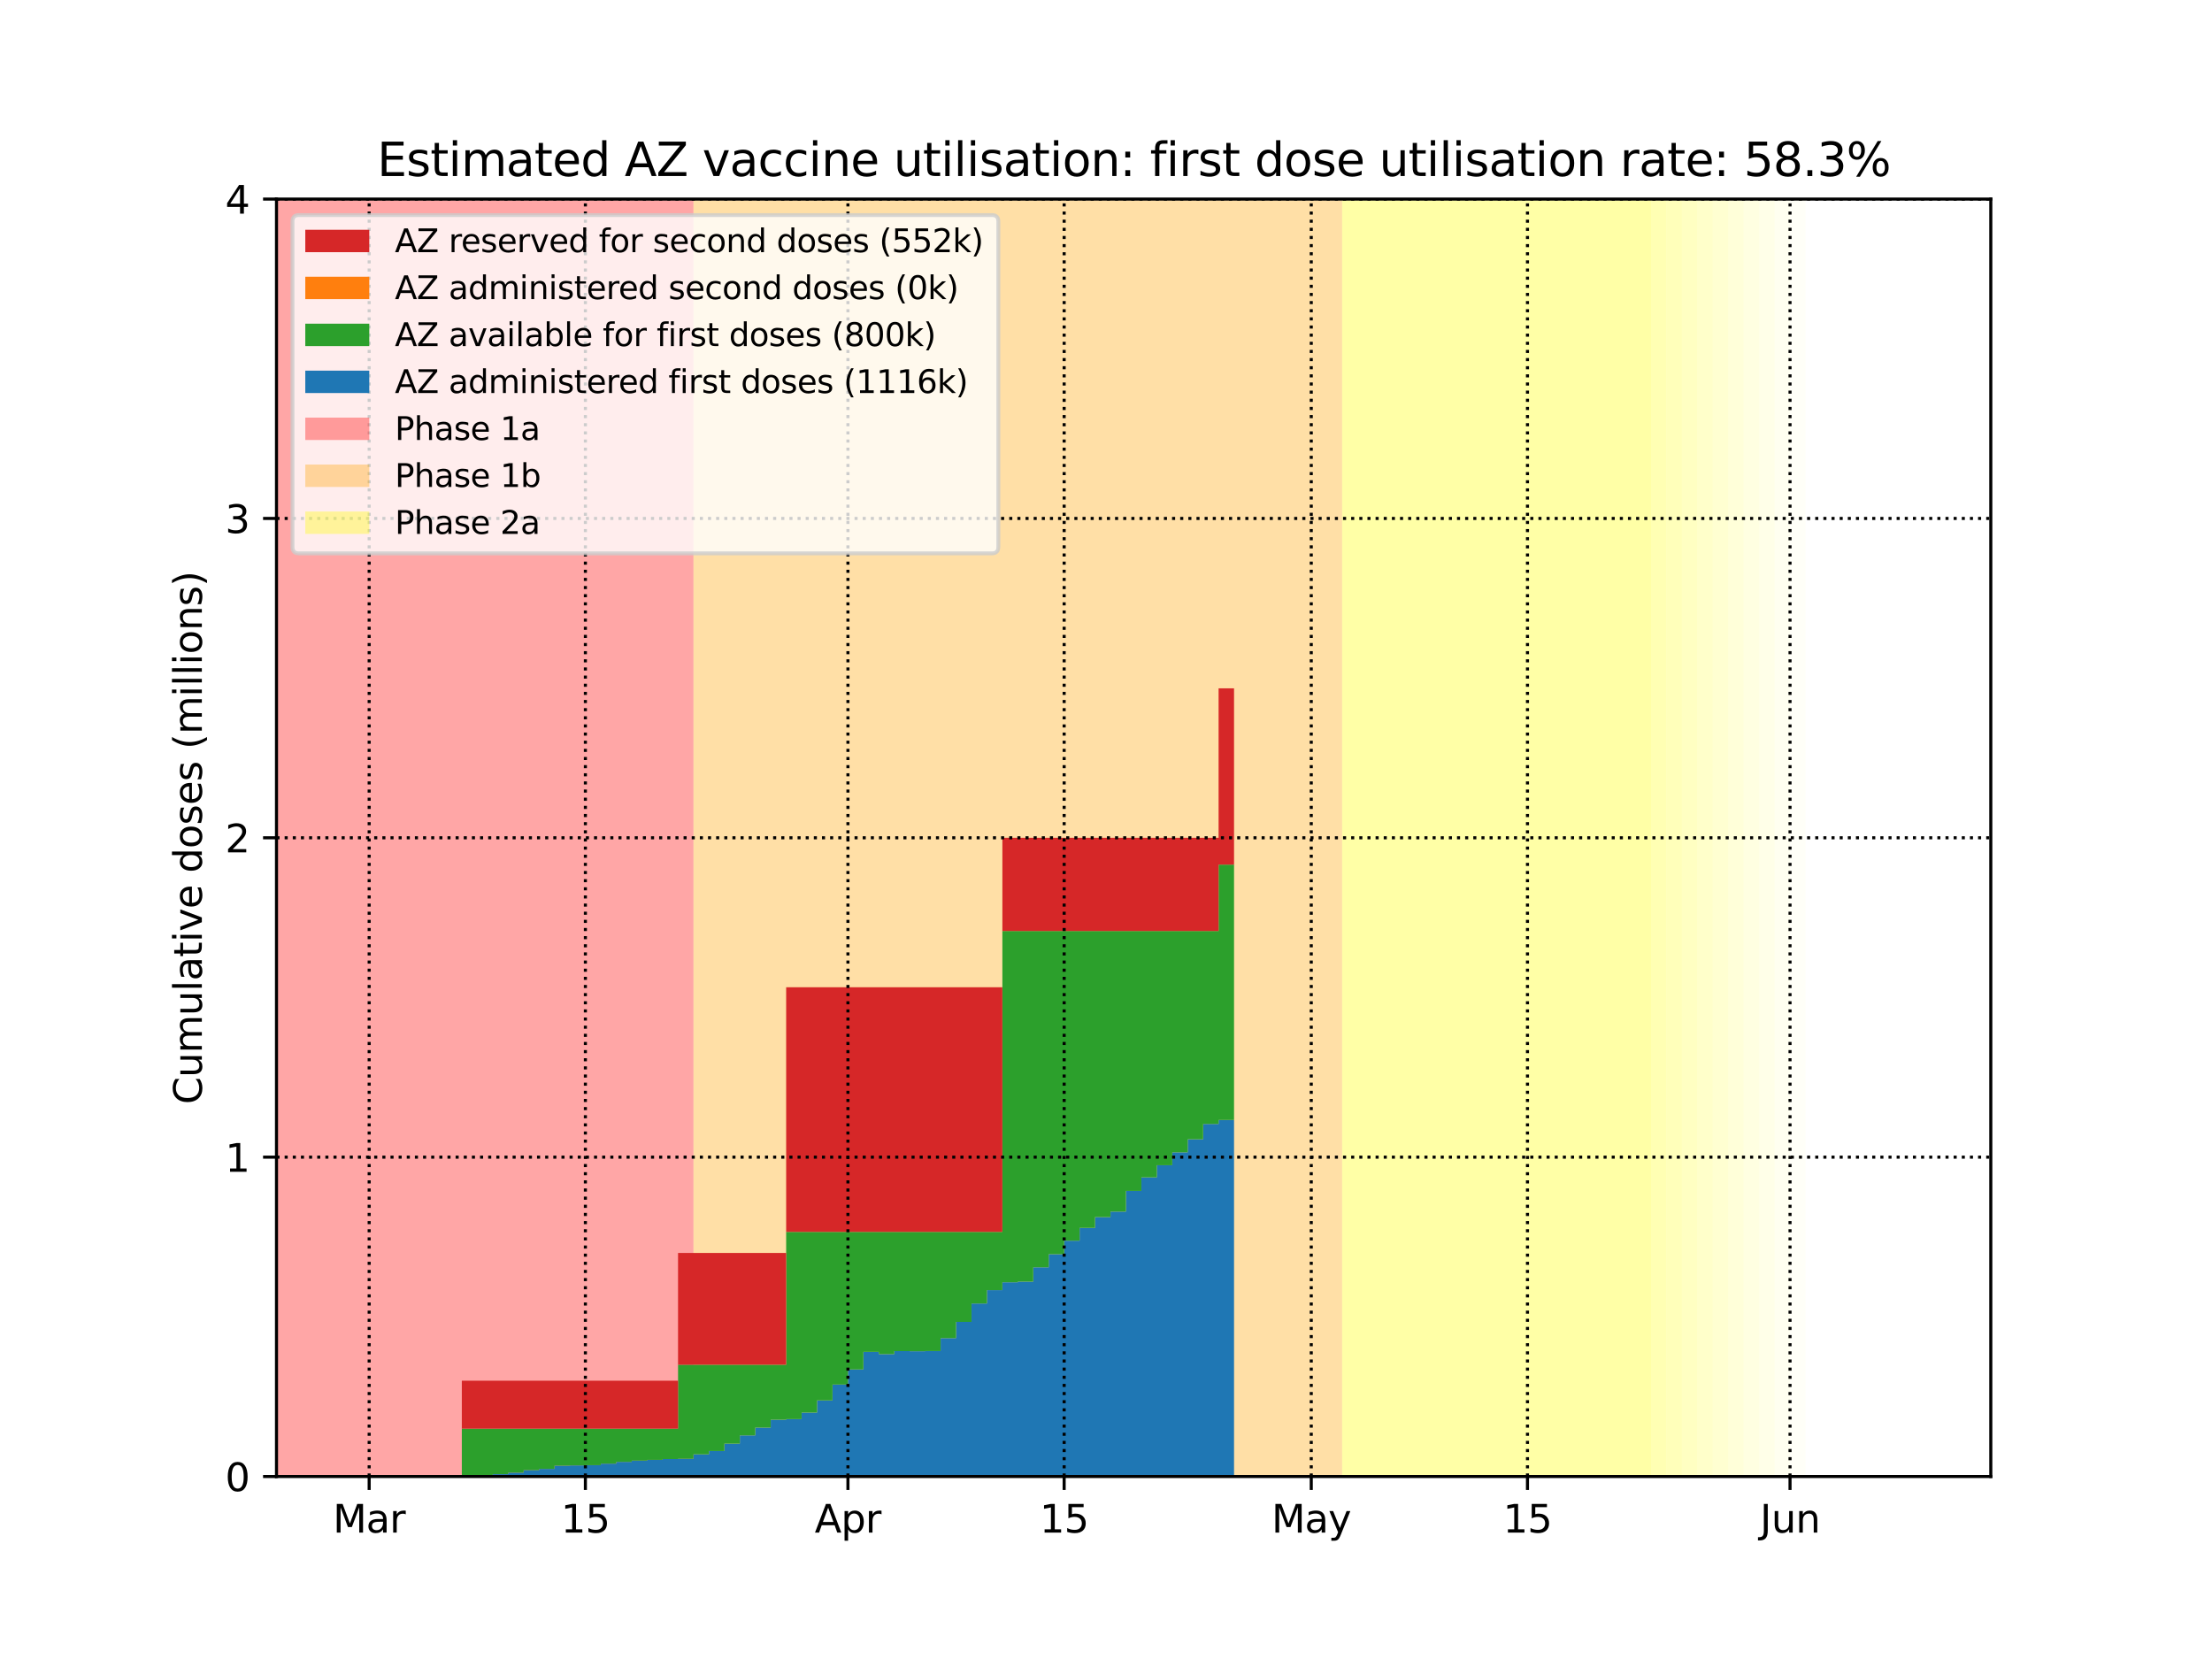 <?xml version="1.0" encoding="utf-8" standalone="no"?>
<!DOCTYPE svg PUBLIC "-//W3C//DTD SVG 1.1//EN"
  "http://www.w3.org/Graphics/SVG/1.1/DTD/svg11.dtd">
<svg height="432pt" version="1.1" viewBox="0 0 576 432" width="576pt" xmlns="http://www.w3.org/2000/svg" xmlns:xlink="http://www.w3.org/1999/xlink">
 <defs>
  <style type="text/css">*{stroke-linecap:butt;stroke-linejoin:round;}</style>
 </defs>
 <g id="figure_1">
  <g id="patch_1">
   <path d="M 0 432 
L 576 432 
L 576 0 
L 0 0 
z
" style="fill:#ffffff;"/>
  </g>
  <g id="axes_1">
   <g id="patch_2">
    <path d="M 72 384.48 
L 518.4 384.48 
L 518.4 51.84 
L 72 51.84 
z
" style="fill:#ffffff;"/>
   </g>
   <g id="PolyCollection_1">
    <defs>
     <path d="M 180.584 -47.52 
L 67.978 -47.52 
L 67.978 -380.16 
L 180.584 -380.16 
L 180.584 -380.16 
L 180.584 -47.52 
z
" id="m66984ce0f2"/>
    </defs>
    <g clip-path="url(#p6bb503c621)">
     <use style="fill:#ff0000;fill-opacity:0.35;" x="0" xlink:href="#m66984ce0f2" y="432"/>
    </g>
   </g>
   <g id="PolyCollection_2">
    <defs>
     <path d="M 349.492 -47.52 
L 180.584 -47.52 
L 180.584 -380.16 
L 349.492 -380.16 
L 349.492 -380.16 
L 349.492 -47.52 
z
" id="m05255d232f"/>
    </defs>
    <g clip-path="url(#p6bb503c621)">
     <use style="fill:#ffa500;fill-opacity:0.35;" x="0" xlink:href="#m05255d232f" y="432"/>
    </g>
   </g>
   <g id="PolyCollection_3">
    <defs>
     <path d="M 429.924 -47.52 
L 349.492 -47.52 
L 349.492 -380.16 
L 429.924 -380.16 
L 429.924 -380.16 
L 429.924 -47.52 
z
" id="m2e0c2b45bb"/>
    </defs>
    <g clip-path="url(#p6bb503c621)">
     <use style="fill:#ffff00;fill-opacity:0.35;" x="0" xlink:href="#m2e0c2b45bb" y="432"/>
    </g>
   </g>
   <g id="PolyCollection_4">
    <defs>
     <path d="M 433.946 -47.52 
L 429.924 -47.52 
L 429.924 -380.16 
L 433.946 -380.16 
L 433.946 -380.16 
L 433.946 -47.52 
z
" id="m10602fdef3"/>
    </defs>
    <g clip-path="url(#p6bb503c621)">
     <use style="fill:#ffff00;fill-opacity:0.3;" x="0" xlink:href="#m10602fdef3" y="432"/>
    </g>
   </g>
   <g id="PolyCollection_5">
    <defs>
     <path d="M 437.968 -47.52 
L 433.946 -47.52 
L 433.946 -380.16 
L 437.968 -380.16 
L 437.968 -380.16 
L 437.968 -47.52 
z
" id="mcfb743a57e"/>
    </defs>
    <g clip-path="url(#p6bb503c621)">
     <use style="fill:#ffff00;fill-opacity:0.27;" x="0" xlink:href="#mcfb743a57e" y="432"/>
    </g>
   </g>
   <g id="PolyCollection_6">
    <defs>
     <path d="M 441.989 -47.52 
L 437.968 -47.52 
L 437.968 -380.16 
L 441.989 -380.16 
L 441.989 -380.16 
L 441.989 -47.52 
z
" id="mf4bc46c60f"/>
    </defs>
    <g clip-path="url(#p6bb503c621)">
     <use style="fill:#ffff00;fill-opacity:0.24;" x="0" xlink:href="#mf4bc46c60f" y="432"/>
    </g>
   </g>
   <g id="PolyCollection_7">
    <defs>
     <path d="M 446.011 -47.52 
L 441.989 -47.52 
L 441.989 -380.16 
L 446.011 -380.16 
L 446.011 -380.16 
L 446.011 -47.52 
z
" id="mc6fc3c71b5"/>
    </defs>
    <g clip-path="url(#p6bb503c621)">
     <use style="fill:#ffff00;fill-opacity:0.21;" x="0" xlink:href="#mc6fc3c71b5" y="432"/>
    </g>
   </g>
   <g id="PolyCollection_8">
    <defs>
     <path d="M 450.032 -47.52 
L 446.011 -47.52 
L 446.011 -380.16 
L 450.032 -380.16 
L 450.032 -380.16 
L 450.032 -47.52 
z
" id="ma308924f1a"/>
    </defs>
    <g clip-path="url(#p6bb503c621)">
     <use style="fill:#ffff00;fill-opacity:0.18;" x="0" xlink:href="#ma308924f1a" y="432"/>
    </g>
   </g>
   <g id="PolyCollection_9">
    <defs>
     <path d="M 454.054 -47.52 
L 450.032 -47.52 
L 450.032 -380.16 
L 454.054 -380.16 
L 454.054 -380.16 
L 454.054 -47.52 
z
" id="mf3e8f79350"/>
    </defs>
    <g clip-path="url(#p6bb503c621)">
     <use style="fill:#ffff00;fill-opacity:0.15;" x="0" xlink:href="#mf3e8f79350" y="432"/>
    </g>
   </g>
   <g id="PolyCollection_10">
    <defs>
     <path d="M 458.076 -47.52 
L 454.054 -47.52 
L 454.054 -380.16 
L 458.076 -380.16 
L 458.076 -380.16 
L 458.076 -47.52 
z
" id="m890550270e"/>
    </defs>
    <g clip-path="url(#p6bb503c621)">
     <use style="fill:#ffff00;fill-opacity:0.12;" x="0" xlink:href="#m890550270e" y="432"/>
    </g>
   </g>
   <g id="PolyCollection_11">
    <defs>
     <path d="M 462.097 -47.52 
L 458.076 -47.52 
L 458.076 -380.16 
L 462.097 -380.16 
L 462.097 -380.16 
L 462.097 -47.52 
z
" id="m0522a14540"/>
    </defs>
    <g clip-path="url(#p6bb503c621)">
     <use style="fill:#ffff00;fill-opacity:0.09;" x="0" xlink:href="#m0522a14540" y="432"/>
    </g>
   </g>
   <g id="PolyCollection_12">
    <defs>
     <path d="M 466.119 -47.52 
L 462.097 -47.52 
L 462.097 -380.16 
L 466.119 -380.16 
L 466.119 -380.16 
L 466.119 -47.52 
z
" id="mf6e0d15d9d"/>
    </defs>
    <g clip-path="url(#p6bb503c621)">
     <use style="fill:#ffff00;fill-opacity:0.06;" x="0" xlink:href="#mf6e0d15d9d" y="432"/>
    </g>
   </g>
   <g id="PolyCollection_13">
    <defs>
     <path d="M 470.141 -47.52 
L 466.119 -47.52 
L 466.119 -380.16 
L 470.141 -380.16 
L 470.141 -380.16 
L 470.141 -47.52 
z
" id="md50a7e5f94"/>
    </defs>
    <g clip-path="url(#p6bb503c621)">
     <use style="fill:#ffff00;fill-opacity:0.03;" x="0" xlink:href="#md50a7e5f94" y="432"/>
    </g>
   </g>
   <g id="PolyCollection_14">
    <defs>
     <path d="M 72 -47.52 
L 72 -47.52 
L 72 -47.52 
L 76.022 -47.52 
L 76.022 -47.52 
L 80.043 -47.52 
L 80.043 -47.52 
L 84.065 -47.52 
L 84.065 -47.52 
L 88.086 -47.52 
L 88.086 -47.52 
L 92.108 -47.52 
L 92.108 -47.52 
L 96.13 -47.52 
L 96.13 -47.52 
L 100.151 -47.52 
L 100.151 -47.52 
L 104.173 -47.52 
L 104.173 -47.52 
L 108.195 -47.52 
L 108.195 -47.52 
L 112.216 -47.52 
L 112.216 -47.52 
L 116.238 -47.52 
L 116.238 -47.52 
L 120.259 -47.52 
L 120.259 -47.52 
L 124.281 -47.52 
L 124.281 -47.52 
L 128.303 -47.52 
L 128.303 -47.52 
L 132.324 -47.52 
L 132.324 -47.52 
L 136.346 -47.52 
L 136.346 -47.52 
L 140.368 -47.52 
L 140.368 -47.52 
L 144.389 -47.52 
L 144.389 -47.52 
L 148.411 -47.52 
L 148.411 -47.52 
L 152.432 -47.52 
L 152.432 -47.52 
L 156.454 -47.52 
L 156.454 -47.52 
L 160.476 -47.52 
L 160.476 -47.52 
L 164.497 -47.52 
L 164.497 -47.52 
L 168.519 -47.52 
L 168.519 -47.52 
L 172.541 -47.52 
L 172.541 -47.52 
L 176.562 -47.52 
L 176.562 -47.52 
L 180.584 -47.52 
L 180.584 -47.52 
L 184.605 -47.52 
L 184.605 -47.52 
L 188.627 -47.52 
L 188.627 -47.52 
L 192.649 -47.52 
L 192.649 -47.52 
L 196.67 -47.52 
L 196.67 -47.52 
L 200.692 -47.52 
L 200.692 -47.52 
L 204.714 -47.52 
L 204.714 -47.52 
L 208.735 -47.52 
L 208.735 -47.52 
L 212.757 -47.52 
L 212.757 -47.52 
L 216.778 -47.52 
L 216.778 -47.52 
L 220.8 -47.52 
L 220.8 -47.52 
L 224.822 -47.52 
L 224.822 -47.52 
L 228.843 -47.52 
L 228.843 -47.52 
L 232.865 -47.52 
L 232.865 -47.52 
L 236.886 -47.52 
L 236.886 -47.52 
L 240.908 -47.52 
L 240.908 -47.52 
L 244.93 -47.52 
L 244.93 -47.52 
L 248.951 -47.52 
L 248.951 -47.52 
L 252.973 -47.52 
L 252.973 -47.52 
L 256.995 -47.52 
L 256.995 -47.52 
L 261.016 -47.52 
L 261.016 -47.52 
L 265.038 -47.52 
L 265.038 -47.52 
L 269.059 -47.52 
L 269.059 -47.52 
L 273.081 -47.52 
L 273.081 -47.52 
L 277.103 -47.52 
L 277.103 -47.52 
L 281.124 -47.52 
L 281.124 -47.52 
L 285.146 -47.52 
L 285.146 -47.52 
L 289.168 -47.52 
L 289.168 -47.52 
L 293.189 -47.52 
L 293.189 -47.52 
L 297.211 -47.52 
L 297.211 -47.52 
L 301.232 -47.52 
L 301.232 -47.52 
L 305.254 -47.52 
L 305.254 -47.52 
L 309.276 -47.52 
L 309.276 -47.52 
L 313.297 -47.52 
L 313.297 -47.52 
L 317.319 -47.52 
L 317.319 -47.52 
L 321.341 -47.52 
L 321.341 -140.367 
L 321.341 -140.367 
L 317.319 -140.367 
L 317.319 -139.325 
L 313.297 -139.325 
L 313.297 -135.341 
L 309.276 -135.341 
L 309.276 -131.949 
L 305.254 -131.949 
L 305.254 -128.586 
L 301.232 -128.586 
L 301.232 -125.432 
L 297.211 -125.432 
L 297.211 -121.904 
L 293.189 -121.904 
L 293.189 -116.501 
L 289.168 -116.501 
L 289.168 -115.083 
L 285.146 -115.083 
L 285.146 -112.27 
L 281.124 -112.27 
L 281.124 -108.926 
L 277.103 -108.926 
L 277.103 -105.414 
L 273.081 -105.414 
L 273.081 -102 
L 269.059 -102 
L 269.059 -98.281 
L 265.038 -98.281 
L 265.038 -98.103 
L 261.016 -98.103 
L 261.016 -96.061 
L 256.995 -96.061 
L 256.995 -92.569 
L 252.973 -92.569 
L 252.973 -87.79 
L 248.951 -87.79 
L 248.951 -83.557 
L 244.93 -83.557 
L 244.93 -80.196 
L 240.908 -80.196 
L 240.908 -80.153 
L 236.886 -80.153 
L 236.886 -80.176 
L 232.865 -80.176 
L 232.865 -79.391 
L 228.843 -79.391 
L 228.843 -79.982 
L 224.822 -79.982 
L 224.822 -75.401 
L 220.8 -75.401 
L 220.8 -71.473 
L 216.778 -71.473 
L 216.778 -67.34 
L 212.757 -67.34 
L 212.757 -64.172 
L 208.735 -64.172 
L 208.735 -62.468 
L 204.714 -62.468 
L 204.714 -62.314 
L 200.692 -62.314 
L 200.692 -60.261 
L 196.67 -60.261 
L 196.67 -58.226 
L 192.649 -58.226 
L 192.649 -56.086 
L 188.627 -56.086 
L 188.627 -54.154 
L 184.605 -54.154 
L 184.605 -53.301 
L 180.584 -53.301 
L 180.584 -52.138 
L 176.562 -52.138 
L 176.562 -52.074 
L 172.541 -52.074 
L 172.541 -51.855 
L 168.519 -51.855 
L 168.519 -51.661 
L 164.497 -51.661 
L 164.497 -51.339 
L 160.476 -51.339 
L 160.476 -50.878 
L 156.454 -50.878 
L 156.454 -50.478 
L 152.432 -50.478 
L 152.432 -50.418 
L 148.411 -50.418 
L 148.411 -50.33 
L 144.389 -50.33 
L 144.389 -49.505 
L 140.368 -49.505 
L 140.368 -49.16 
L 136.346 -49.16 
L 136.346 -48.518 
L 132.324 -48.518 
L 132.324 -48.133 
L 128.303 -48.133 
L 128.303 -47.842 
L 124.281 -47.842 
L 124.281 -47.67 
L 120.259 -47.67 
L 120.259 -47.52 
L 116.238 -47.52 
L 116.238 -47.52 
L 112.216 -47.52 
L 112.216 -47.52 
L 108.195 -47.52 
L 108.195 -47.52 
L 104.173 -47.52 
L 104.173 -47.52 
L 100.151 -47.52 
L 100.151 -47.52 
L 96.13 -47.52 
L 96.13 -47.52 
L 92.108 -47.52 
L 92.108 -47.52 
L 88.086 -47.52 
L 88.086 -47.52 
L 84.065 -47.52 
L 84.065 -47.52 
L 80.043 -47.52 
L 80.043 -47.52 
L 76.022 -47.52 
L 76.022 -47.52 
L 72 -47.52 
L 72 -47.52 
z
" id="mbf6882a4ea"/>
    </defs>
    <g clip-path="url(#p6bb503c621)">
     <use style="fill:#1f77b4;" x="0" xlink:href="#mbf6882a4ea" y="432"/>
    </g>
   </g>
   <g id="PolyCollection_15">
    <defs>
     <path d="M 72 -47.52 
L 72 -47.52 
L 72 -47.52 
L 76.022 -47.52 
L 76.022 -47.52 
L 80.043 -47.52 
L 80.043 -47.52 
L 84.065 -47.52 
L 84.065 -47.52 
L 88.086 -47.52 
L 88.086 -47.52 
L 92.108 -47.52 
L 92.108 -47.52 
L 96.13 -47.52 
L 96.13 -47.52 
L 100.151 -47.52 
L 100.151 -47.52 
L 104.173 -47.52 
L 104.173 -47.52 
L 108.195 -47.52 
L 108.195 -47.52 
L 112.216 -47.52 
L 112.216 -47.52 
L 116.238 -47.52 
L 116.238 -47.52 
L 120.259 -47.52 
L 120.259 -47.67 
L 124.281 -47.67 
L 124.281 -47.842 
L 128.303 -47.842 
L 128.303 -48.133 
L 132.324 -48.133 
L 132.324 -48.518 
L 136.346 -48.518 
L 136.346 -49.16 
L 140.368 -49.16 
L 140.368 -49.505 
L 144.389 -49.505 
L 144.389 -50.33 
L 148.411 -50.33 
L 148.411 -50.418 
L 152.432 -50.418 
L 152.432 -50.478 
L 156.454 -50.478 
L 156.454 -50.878 
L 160.476 -50.878 
L 160.476 -51.339 
L 164.497 -51.339 
L 164.497 -51.661 
L 168.519 -51.661 
L 168.519 -51.855 
L 172.541 -51.855 
L 172.541 -52.074 
L 176.562 -52.074 
L 176.562 -52.138 
L 180.584 -52.138 
L 180.584 -53.301 
L 184.605 -53.301 
L 184.605 -54.154 
L 188.627 -54.154 
L 188.627 -56.086 
L 192.649 -56.086 
L 192.649 -58.226 
L 196.67 -58.226 
L 196.67 -60.261 
L 200.692 -60.261 
L 200.692 -62.314 
L 204.714 -62.314 
L 204.714 -62.468 
L 208.735 -62.468 
L 208.735 -64.172 
L 212.757 -64.172 
L 212.757 -67.34 
L 216.778 -67.34 
L 216.778 -71.473 
L 220.8 -71.473 
L 220.8 -75.401 
L 224.822 -75.401 
L 224.822 -79.982 
L 228.843 -79.982 
L 228.843 -79.391 
L 232.865 -79.391 
L 232.865 -80.176 
L 236.886 -80.176 
L 236.886 -80.153 
L 240.908 -80.153 
L 240.908 -80.196 
L 244.93 -80.196 
L 244.93 -83.557 
L 248.951 -83.557 
L 248.951 -87.79 
L 252.973 -87.79 
L 252.973 -92.569 
L 256.995 -92.569 
L 256.995 -96.061 
L 261.016 -96.061 
L 261.016 -98.103 
L 265.038 -98.103 
L 265.038 -98.281 
L 269.059 -98.281 
L 269.059 -102 
L 273.081 -102 
L 273.081 -105.414 
L 277.103 -105.414 
L 277.103 -108.926 
L 281.124 -108.926 
L 281.124 -112.27 
L 285.146 -112.27 
L 285.146 -115.083 
L 289.168 -115.083 
L 289.168 -116.501 
L 293.189 -116.501 
L 293.189 -121.904 
L 297.211 -121.904 
L 297.211 -125.432 
L 301.232 -125.432 
L 301.232 -128.586 
L 305.254 -128.586 
L 305.254 -131.949 
L 309.276 -131.949 
L 309.276 -135.341 
L 313.297 -135.341 
L 313.297 -139.325 
L 317.319 -139.325 
L 317.319 -140.367 
L 321.341 -140.367 
L 321.341 -206.856 
L 321.341 -206.856 
L 317.319 -206.856 
L 317.319 -189.57 
L 313.297 -189.57 
L 313.297 -189.57 
L 309.276 -189.57 
L 309.276 -189.57 
L 305.254 -189.57 
L 305.254 -189.57 
L 301.232 -189.57 
L 301.232 -189.57 
L 297.211 -189.57 
L 297.211 -189.57 
L 293.189 -189.57 
L 293.189 -189.57 
L 289.168 -189.57 
L 289.168 -189.57 
L 285.146 -189.57 
L 285.146 -189.57 
L 281.124 -189.57 
L 281.124 -189.57 
L 277.103 -189.57 
L 277.103 -189.57 
L 273.081 -189.57 
L 273.081 -189.57 
L 269.059 -189.57 
L 269.059 -189.57 
L 265.038 -189.57 
L 265.038 -189.57 
L 261.016 -189.57 
L 261.016 -111.221 
L 256.995 -111.221 
L 256.995 -111.221 
L 252.973 -111.221 
L 252.973 -111.221 
L 248.951 -111.221 
L 248.951 -111.221 
L 244.93 -111.221 
L 244.93 -111.221 
L 240.908 -111.221 
L 240.908 -111.221 
L 236.886 -111.221 
L 236.886 -111.221 
L 232.865 -111.221 
L 232.865 -111.221 
L 228.843 -111.221 
L 228.843 -111.221 
L 224.822 -111.221 
L 224.822 -111.221 
L 220.8 -111.221 
L 220.8 -111.221 
L 216.778 -111.221 
L 216.778 -111.221 
L 212.757 -111.221 
L 212.757 -111.221 
L 208.735 -111.221 
L 208.735 -111.221 
L 204.714 -111.221 
L 204.714 -76.626 
L 200.692 -76.626 
L 200.692 -76.626 
L 196.67 -76.626 
L 196.67 -76.626 
L 192.649 -76.626 
L 192.649 -76.626 
L 188.627 -76.626 
L 188.627 -76.626 
L 184.605 -76.626 
L 184.605 -76.626 
L 180.584 -76.626 
L 180.584 -76.626 
L 176.562 -76.626 
L 176.562 -59.994 
L 172.541 -59.994 
L 172.541 -59.994 
L 168.519 -59.994 
L 168.519 -59.994 
L 164.497 -59.994 
L 164.497 -59.994 
L 160.476 -59.994 
L 160.476 -59.994 
L 156.454 -59.994 
L 156.454 -59.994 
L 152.432 -59.994 
L 152.432 -59.994 
L 148.411 -59.994 
L 148.411 -59.994 
L 144.389 -59.994 
L 144.389 -59.994 
L 140.368 -59.994 
L 140.368 -59.994 
L 136.346 -59.994 
L 136.346 -59.994 
L 132.324 -59.994 
L 132.324 -59.994 
L 128.303 -59.994 
L 128.303 -59.994 
L 124.281 -59.994 
L 124.281 -59.994 
L 120.259 -59.994 
L 120.259 -47.52 
L 116.238 -47.52 
L 116.238 -47.52 
L 112.216 -47.52 
L 112.216 -47.52 
L 108.195 -47.52 
L 108.195 -47.52 
L 104.173 -47.52 
L 104.173 -47.52 
L 100.151 -47.52 
L 100.151 -47.52 
L 96.13 -47.52 
L 96.13 -47.52 
L 92.108 -47.52 
L 92.108 -47.52 
L 88.086 -47.52 
L 88.086 -47.52 
L 84.065 -47.52 
L 84.065 -47.52 
L 80.043 -47.52 
L 80.043 -47.52 
L 76.022 -47.52 
L 76.022 -47.52 
L 72 -47.52 
L 72 -47.52 
z
" id="m52ba053b95"/>
    </defs>
    <g clip-path="url(#p6bb503c621)">
     <use style="fill:#2ca02c;" x="0" xlink:href="#m52ba053b95" y="432"/>
    </g>
   </g>
   <g id="PolyCollection_16">
    <defs>
     <path d="M 72 -47.52 
L 72 -47.52 
L 72 -47.52 
L 76.022 -47.52 
L 76.022 -47.52 
L 80.043 -47.52 
L 80.043 -47.52 
L 84.065 -47.52 
L 84.065 -47.52 
L 88.086 -47.52 
L 88.086 -47.52 
L 92.108 -47.52 
L 92.108 -47.52 
L 96.13 -47.52 
L 96.13 -47.52 
L 100.151 -47.52 
L 100.151 -47.52 
L 104.173 -47.52 
L 104.173 -47.52 
L 108.195 -47.52 
L 108.195 -47.52 
L 112.216 -47.52 
L 112.216 -47.52 
L 116.238 -47.52 
L 116.238 -47.52 
L 120.259 -47.52 
L 120.259 -59.994 
L 124.281 -59.994 
L 124.281 -59.994 
L 128.303 -59.994 
L 128.303 -59.994 
L 132.324 -59.994 
L 132.324 -59.994 
L 136.346 -59.994 
L 136.346 -59.994 
L 140.368 -59.994 
L 140.368 -59.994 
L 144.389 -59.994 
L 144.389 -59.994 
L 148.411 -59.994 
L 148.411 -59.994 
L 152.432 -59.994 
L 152.432 -59.994 
L 156.454 -59.994 
L 156.454 -59.994 
L 160.476 -59.994 
L 160.476 -59.994 
L 164.497 -59.994 
L 164.497 -59.994 
L 168.519 -59.994 
L 168.519 -59.994 
L 172.541 -59.994 
L 172.541 -59.994 
L 176.562 -59.994 
L 176.562 -76.626 
L 180.584 -76.626 
L 180.584 -76.626 
L 184.605 -76.626 
L 184.605 -76.626 
L 188.627 -76.626 
L 188.627 -76.626 
L 192.649 -76.626 
L 192.649 -76.626 
L 196.67 -76.626 
L 196.67 -76.626 
L 200.692 -76.626 
L 200.692 -76.626 
L 204.714 -76.626 
L 204.714 -111.221 
L 208.735 -111.221 
L 208.735 -111.221 
L 212.757 -111.221 
L 212.757 -111.221 
L 216.778 -111.221 
L 216.778 -111.221 
L 220.8 -111.221 
L 220.8 -111.221 
L 224.822 -111.221 
L 224.822 -111.221 
L 228.843 -111.221 
L 228.843 -111.221 
L 232.865 -111.221 
L 232.865 -111.221 
L 236.886 -111.221 
L 236.886 -111.221 
L 240.908 -111.221 
L 240.908 -111.221 
L 244.93 -111.221 
L 244.93 -111.221 
L 248.951 -111.221 
L 248.951 -111.221 
L 252.973 -111.221 
L 252.973 -111.221 
L 256.995 -111.221 
L 256.995 -111.221 
L 261.016 -111.221 
L 261.016 -189.57 
L 265.038 -189.57 
L 265.038 -189.57 
L 269.059 -189.57 
L 269.059 -189.57 
L 273.081 -189.57 
L 273.081 -189.57 
L 277.103 -189.57 
L 277.103 -189.57 
L 281.124 -189.57 
L 281.124 -189.57 
L 285.146 -189.57 
L 285.146 -189.57 
L 289.168 -189.57 
L 289.168 -189.57 
L 293.189 -189.57 
L 293.189 -189.57 
L 297.211 -189.57 
L 297.211 -189.57 
L 301.232 -189.57 
L 301.232 -189.57 
L 305.254 -189.57 
L 305.254 -189.57 
L 309.276 -189.57 
L 309.276 -189.57 
L 313.297 -189.57 
L 313.297 -189.57 
L 317.319 -189.57 
L 317.319 -206.856 
L 321.341 -206.856 
L 321.341 -206.856 
L 321.341 -206.856 
L 317.319 -206.856 
L 317.319 -189.57 
L 313.297 -189.57 
L 313.297 -189.57 
L 309.276 -189.57 
L 309.276 -189.57 
L 305.254 -189.57 
L 305.254 -189.57 
L 301.232 -189.57 
L 301.232 -189.57 
L 297.211 -189.57 
L 297.211 -189.57 
L 293.189 -189.57 
L 293.189 -189.57 
L 289.168 -189.57 
L 289.168 -189.57 
L 285.146 -189.57 
L 285.146 -189.57 
L 281.124 -189.57 
L 281.124 -189.57 
L 277.103 -189.57 
L 277.103 -189.57 
L 273.081 -189.57 
L 273.081 -189.57 
L 269.059 -189.57 
L 269.059 -189.57 
L 265.038 -189.57 
L 265.038 -189.57 
L 261.016 -189.57 
L 261.016 -111.221 
L 256.995 -111.221 
L 256.995 -111.221 
L 252.973 -111.221 
L 252.973 -111.221 
L 248.951 -111.221 
L 248.951 -111.221 
L 244.93 -111.221 
L 244.93 -111.221 
L 240.908 -111.221 
L 240.908 -111.221 
L 236.886 -111.221 
L 236.886 -111.221 
L 232.865 -111.221 
L 232.865 -111.221 
L 228.843 -111.221 
L 228.843 -111.221 
L 224.822 -111.221 
L 224.822 -111.221 
L 220.8 -111.221 
L 220.8 -111.221 
L 216.778 -111.221 
L 216.778 -111.221 
L 212.757 -111.221 
L 212.757 -111.221 
L 208.735 -111.221 
L 208.735 -111.221 
L 204.714 -111.221 
L 204.714 -76.626 
L 200.692 -76.626 
L 200.692 -76.626 
L 196.67 -76.626 
L 196.67 -76.626 
L 192.649 -76.626 
L 192.649 -76.626 
L 188.627 -76.626 
L 188.627 -76.626 
L 184.605 -76.626 
L 184.605 -76.626 
L 180.584 -76.626 
L 180.584 -76.626 
L 176.562 -76.626 
L 176.562 -59.994 
L 172.541 -59.994 
L 172.541 -59.994 
L 168.519 -59.994 
L 168.519 -59.994 
L 164.497 -59.994 
L 164.497 -59.994 
L 160.476 -59.994 
L 160.476 -59.994 
L 156.454 -59.994 
L 156.454 -59.994 
L 152.432 -59.994 
L 152.432 -59.994 
L 148.411 -59.994 
L 148.411 -59.994 
L 144.389 -59.994 
L 144.389 -59.994 
L 140.368 -59.994 
L 140.368 -59.994 
L 136.346 -59.994 
L 136.346 -59.994 
L 132.324 -59.994 
L 132.324 -59.994 
L 128.303 -59.994 
L 128.303 -59.994 
L 124.281 -59.994 
L 124.281 -59.994 
L 120.259 -59.994 
L 120.259 -47.52 
L 116.238 -47.52 
L 116.238 -47.52 
L 112.216 -47.52 
L 112.216 -47.52 
L 108.195 -47.52 
L 108.195 -47.52 
L 104.173 -47.52 
L 104.173 -47.52 
L 100.151 -47.52 
L 100.151 -47.52 
L 96.13 -47.52 
L 96.13 -47.52 
L 92.108 -47.52 
L 92.108 -47.52 
L 88.086 -47.52 
L 88.086 -47.52 
L 84.065 -47.52 
L 84.065 -47.52 
L 80.043 -47.52 
L 80.043 -47.52 
L 76.022 -47.52 
L 76.022 -47.52 
L 72 -47.52 
L 72 -47.52 
z
" id="m9a1e3de612"/>
    </defs>
    <g clip-path="url(#p6bb503c621)">
     <use style="fill:#ff7f0e;" x="0" xlink:href="#m9a1e3de612" y="432"/>
    </g>
   </g>
   <g id="PolyCollection_17">
    <defs>
     <path d="M 72 -47.52 
L 72 -47.52 
L 72 -47.52 
L 76.022 -47.52 
L 76.022 -47.52 
L 80.043 -47.52 
L 80.043 -47.52 
L 84.065 -47.52 
L 84.065 -47.52 
L 88.086 -47.52 
L 88.086 -47.52 
L 92.108 -47.52 
L 92.108 -47.52 
L 96.13 -47.52 
L 96.13 -47.52 
L 100.151 -47.52 
L 100.151 -47.52 
L 104.173 -47.52 
L 104.173 -47.52 
L 108.195 -47.52 
L 108.195 -47.52 
L 112.216 -47.52 
L 112.216 -47.52 
L 116.238 -47.52 
L 116.238 -47.52 
L 120.259 -47.52 
L 120.259 -59.994 
L 124.281 -59.994 
L 124.281 -59.994 
L 128.303 -59.994 
L 128.303 -59.994 
L 132.324 -59.994 
L 132.324 -59.994 
L 136.346 -59.994 
L 136.346 -59.994 
L 140.368 -59.994 
L 140.368 -59.994 
L 144.389 -59.994 
L 144.389 -59.994 
L 148.411 -59.994 
L 148.411 -59.994 
L 152.432 -59.994 
L 152.432 -59.994 
L 156.454 -59.994 
L 156.454 -59.994 
L 160.476 -59.994 
L 160.476 -59.994 
L 164.497 -59.994 
L 164.497 -59.994 
L 168.519 -59.994 
L 168.519 -59.994 
L 172.541 -59.994 
L 172.541 -59.994 
L 176.562 -59.994 
L 176.562 -76.626 
L 180.584 -76.626 
L 180.584 -76.626 
L 184.605 -76.626 
L 184.605 -76.626 
L 188.627 -76.626 
L 188.627 -76.626 
L 192.649 -76.626 
L 192.649 -76.626 
L 196.67 -76.626 
L 196.67 -76.626 
L 200.692 -76.626 
L 200.692 -76.626 
L 204.714 -76.626 
L 204.714 -111.221 
L 208.735 -111.221 
L 208.735 -111.221 
L 212.757 -111.221 
L 212.757 -111.221 
L 216.778 -111.221 
L 216.778 -111.221 
L 220.8 -111.221 
L 220.8 -111.221 
L 224.822 -111.221 
L 224.822 -111.221 
L 228.843 -111.221 
L 228.843 -111.221 
L 232.865 -111.221 
L 232.865 -111.221 
L 236.886 -111.221 
L 236.886 -111.221 
L 240.908 -111.221 
L 240.908 -111.221 
L 244.93 -111.221 
L 244.93 -111.221 
L 248.951 -111.221 
L 248.951 -111.221 
L 252.973 -111.221 
L 252.973 -111.221 
L 256.995 -111.221 
L 256.995 -111.221 
L 261.016 -111.221 
L 261.016 -189.57 
L 265.038 -189.57 
L 265.038 -189.57 
L 269.059 -189.57 
L 269.059 -189.57 
L 273.081 -189.57 
L 273.081 -189.57 
L 277.103 -189.57 
L 277.103 -189.57 
L 281.124 -189.57 
L 281.124 -189.57 
L 285.146 -189.57 
L 285.146 -189.57 
L 289.168 -189.57 
L 289.168 -189.57 
L 293.189 -189.57 
L 293.189 -189.57 
L 297.211 -189.57 
L 297.211 -189.57 
L 301.232 -189.57 
L 301.232 -189.57 
L 305.254 -189.57 
L 305.254 -189.57 
L 309.276 -189.57 
L 309.276 -189.57 
L 313.297 -189.57 
L 313.297 -189.57 
L 317.319 -189.57 
L 317.319 -206.856 
L 321.341 -206.856 
L 321.341 -252.759 
L 321.341 -252.759 
L 317.319 -252.759 
L 317.319 -213.84 
L 313.297 -213.84 
L 313.297 -213.84 
L 309.276 -213.84 
L 309.276 -213.84 
L 305.254 -213.84 
L 305.254 -213.84 
L 301.232 -213.84 
L 301.232 -213.84 
L 297.211 -213.84 
L 297.211 -213.84 
L 293.189 -213.84 
L 293.189 -213.84 
L 289.168 -213.84 
L 289.168 -213.84 
L 285.146 -213.84 
L 285.146 -213.84 
L 281.124 -213.84 
L 281.124 -213.84 
L 277.103 -213.84 
L 277.103 -213.84 
L 273.081 -213.84 
L 273.081 -213.84 
L 269.059 -213.84 
L 269.059 -213.84 
L 265.038 -213.84 
L 265.038 -213.84 
L 261.016 -213.84 
L 261.016 -174.921 
L 256.995 -174.921 
L 256.995 -174.921 
L 252.973 -174.921 
L 252.973 -174.921 
L 248.951 -174.921 
L 248.951 -174.921 
L 244.93 -174.921 
L 244.93 -174.921 
L 240.908 -174.921 
L 240.908 -174.921 
L 236.886 -174.921 
L 236.886 -174.921 
L 232.865 -174.921 
L 232.865 -174.921 
L 228.843 -174.921 
L 228.843 -174.921 
L 224.822 -174.921 
L 224.822 -174.921 
L 220.8 -174.921 
L 220.8 -174.921 
L 216.778 -174.921 
L 216.778 -174.921 
L 212.757 -174.921 
L 212.757 -174.921 
L 208.735 -174.921 
L 208.735 -174.921 
L 204.714 -174.921 
L 204.714 -105.732 
L 200.692 -105.732 
L 200.692 -105.732 
L 196.67 -105.732 
L 196.67 -105.732 
L 192.649 -105.732 
L 192.649 -105.732 
L 188.627 -105.732 
L 188.627 -105.732 
L 184.605 -105.732 
L 184.605 -105.732 
L 180.584 -105.732 
L 180.584 -105.732 
L 176.562 -105.732 
L 176.562 -72.468 
L 172.541 -72.468 
L 172.541 -72.468 
L 168.519 -72.468 
L 168.519 -72.468 
L 164.497 -72.468 
L 164.497 -72.468 
L 160.476 -72.468 
L 160.476 -72.468 
L 156.454 -72.468 
L 156.454 -72.468 
L 152.432 -72.468 
L 152.432 -72.468 
L 148.411 -72.468 
L 148.411 -72.468 
L 144.389 -72.468 
L 144.389 -72.468 
L 140.368 -72.468 
L 140.368 -72.468 
L 136.346 -72.468 
L 136.346 -72.468 
L 132.324 -72.468 
L 132.324 -72.468 
L 128.303 -72.468 
L 128.303 -72.468 
L 124.281 -72.468 
L 124.281 -72.468 
L 120.259 -72.468 
L 120.259 -47.52 
L 116.238 -47.52 
L 116.238 -47.52 
L 112.216 -47.52 
L 112.216 -47.52 
L 108.195 -47.52 
L 108.195 -47.52 
L 104.173 -47.52 
L 104.173 -47.52 
L 100.151 -47.52 
L 100.151 -47.52 
L 96.13 -47.52 
L 96.13 -47.52 
L 92.108 -47.52 
L 92.108 -47.52 
L 88.086 -47.52 
L 88.086 -47.52 
L 84.065 -47.52 
L 84.065 -47.52 
L 80.043 -47.52 
L 80.043 -47.52 
L 76.022 -47.52 
L 76.022 -47.52 
L 72 -47.52 
L 72 -47.52 
z
" id="mc3f505e75a"/>
    </defs>
    <g clip-path="url(#p6bb503c621)">
     <use style="fill:#d62728;" x="0" xlink:href="#mc3f505e75a" y="432"/>
    </g>
   </g>
   <g id="matplotlib.axis_1">
    <g id="xtick_1">
     <g id="line2d_1">
      <path clip-path="url(#p6bb503c621)" d="M 96.13 384.48 
L 96.13 51.84 
" style="fill:none;stroke:#000000;stroke-dasharray:0.8,1.32;stroke-dashoffset:0;stroke-width:0.8;"/>
     </g>
     <g id="line2d_2">
      <defs>
       <path d="M 0 0 
L 0 3.5 
" id="m1d31ea83fb" style="stroke:#000000;stroke-width:0.8;"/>
      </defs>
      <g>
       <use style="stroke:#000000;stroke-width:0.8;" x="96.13" xlink:href="#m1d31ea83fb" y="384.48"/>
      </g>
     </g>
     <g id="text_1">
      <!-- Mar -->
      <g transform="translate(86.696 399.078)scale(0.1 -0.1)">
       <defs>
        <path d="M 628 4666 
L 1569 4666 
L 2759 1491 
L 3956 4666 
L 4897 4666 
L 4897 0 
L 4281 0 
L 4281 4097 
L 3078 897 
L 2444 897 
L 1241 4097 
L 1241 0 
L 628 0 
L 628 4666 
z
" id="DejaVuSans-4d" transform="scale(0.016)"/>
        <path d="M 2194 1759 
Q 1497 1759 1228 1600 
Q 959 1441 959 1056 
Q 959 750 1161 570 
Q 1363 391 1709 391 
Q 2188 391 2477 730 
Q 2766 1069 2766 1631 
L 2766 1759 
L 2194 1759 
z
M 3341 1997 
L 3341 0 
L 2766 0 
L 2766 531 
Q 2569 213 2275 61 
Q 1981 -91 1556 -91 
Q 1019 -91 701 211 
Q 384 513 384 1019 
Q 384 1609 779 1909 
Q 1175 2209 1959 2209 
L 2766 2209 
L 2766 2266 
Q 2766 2663 2505 2880 
Q 2244 3097 1772 3097 
Q 1472 3097 1187 3025 
Q 903 2953 641 2809 
L 641 3341 
Q 956 3463 1253 3523 
Q 1550 3584 1831 3584 
Q 2591 3584 2966 3190 
Q 3341 2797 3341 1997 
z
" id="DejaVuSans-61" transform="scale(0.016)"/>
        <path d="M 2631 2963 
Q 2534 3019 2420 3045 
Q 2306 3072 2169 3072 
Q 1681 3072 1420 2755 
Q 1159 2438 1159 1844 
L 1159 0 
L 581 0 
L 581 3500 
L 1159 3500 
L 1159 2956 
Q 1341 3275 1631 3429 
Q 1922 3584 2338 3584 
Q 2397 3584 2469 3576 
Q 2541 3569 2628 3553 
L 2631 2963 
z
" id="DejaVuSans-72" transform="scale(0.016)"/>
       </defs>
       <use xlink:href="#DejaVuSans-4d"/>
       <use x="86.279" xlink:href="#DejaVuSans-61"/>
       <use x="147.559" xlink:href="#DejaVuSans-72"/>
      </g>
     </g>
    </g>
    <g id="xtick_2">
     <g id="line2d_3">
      <path clip-path="url(#p6bb503c621)" d="M 152.432 384.48 
L 152.432 51.84 
" style="fill:none;stroke:#000000;stroke-dasharray:0.8,1.32;stroke-dashoffset:0;stroke-width:0.8;"/>
     </g>
     <g id="line2d_4">
      <g>
       <use style="stroke:#000000;stroke-width:0.8;" x="152.432" xlink:href="#m1d31ea83fb" y="384.48"/>
      </g>
     </g>
     <g id="text_2">
      <!-- 15 -->
      <g transform="translate(146.07 399.078)scale(0.1 -0.1)">
       <defs>
        <path d="M 794 531 
L 1825 531 
L 1825 4091 
L 703 3866 
L 703 4441 
L 1819 4666 
L 2450 4666 
L 2450 531 
L 3481 531 
L 3481 0 
L 794 0 
L 794 531 
z
" id="DejaVuSans-31" transform="scale(0.016)"/>
        <path d="M 691 4666 
L 3169 4666 
L 3169 4134 
L 1269 4134 
L 1269 2991 
Q 1406 3038 1543 3061 
Q 1681 3084 1819 3084 
Q 2600 3084 3056 2656 
Q 3513 2228 3513 1497 
Q 3513 744 3044 326 
Q 2575 -91 1722 -91 
Q 1428 -91 1123 -41 
Q 819 9 494 109 
L 494 744 
Q 775 591 1075 516 
Q 1375 441 1709 441 
Q 2250 441 2565 725 
Q 2881 1009 2881 1497 
Q 2881 1984 2565 2268 
Q 2250 2553 1709 2553 
Q 1456 2553 1204 2497 
Q 953 2441 691 2322 
L 691 4666 
z
" id="DejaVuSans-35" transform="scale(0.016)"/>
       </defs>
       <use xlink:href="#DejaVuSans-31"/>
       <use x="63.623" xlink:href="#DejaVuSans-35"/>
      </g>
     </g>
    </g>
    <g id="xtick_3">
     <g id="line2d_5">
      <path clip-path="url(#p6bb503c621)" d="M 220.8 384.48 
L 220.8 51.84 
" style="fill:none;stroke:#000000;stroke-dasharray:0.8,1.32;stroke-dashoffset:0;stroke-width:0.8;"/>
     </g>
     <g id="line2d_6">
      <g>
       <use style="stroke:#000000;stroke-width:0.8;" x="220.8" xlink:href="#m1d31ea83fb" y="384.48"/>
      </g>
     </g>
     <g id="text_3">
      <!-- Apr -->
      <g transform="translate(212.15 399.078)scale(0.1 -0.1)">
       <defs>
        <path d="M 2188 4044 
L 1331 1722 
L 3047 1722 
L 2188 4044 
z
M 1831 4666 
L 2547 4666 
L 4325 0 
L 3669 0 
L 3244 1197 
L 1141 1197 
L 716 0 
L 50 0 
L 1831 4666 
z
" id="DejaVuSans-41" transform="scale(0.016)"/>
        <path d="M 1159 525 
L 1159 -1331 
L 581 -1331 
L 581 3500 
L 1159 3500 
L 1159 2969 
Q 1341 3281 1617 3432 
Q 1894 3584 2278 3584 
Q 2916 3584 3314 3078 
Q 3713 2572 3713 1747 
Q 3713 922 3314 415 
Q 2916 -91 2278 -91 
Q 1894 -91 1617 61 
Q 1341 213 1159 525 
z
M 3116 1747 
Q 3116 2381 2855 2742 
Q 2594 3103 2138 3103 
Q 1681 3103 1420 2742 
Q 1159 2381 1159 1747 
Q 1159 1113 1420 752 
Q 1681 391 2138 391 
Q 2594 391 2855 752 
Q 3116 1113 3116 1747 
z
" id="DejaVuSans-70" transform="scale(0.016)"/>
       </defs>
       <use xlink:href="#DejaVuSans-41"/>
       <use x="68.408" xlink:href="#DejaVuSans-70"/>
       <use x="131.885" xlink:href="#DejaVuSans-72"/>
      </g>
     </g>
    </g>
    <g id="xtick_4">
     <g id="line2d_7">
      <path clip-path="url(#p6bb503c621)" d="M 277.103 384.48 
L 277.103 51.84 
" style="fill:none;stroke:#000000;stroke-dasharray:0.8,1.32;stroke-dashoffset:0;stroke-width:0.8;"/>
     </g>
     <g id="line2d_8">
      <g>
       <use style="stroke:#000000;stroke-width:0.8;" x="277.103" xlink:href="#m1d31ea83fb" y="384.48"/>
      </g>
     </g>
     <g id="text_4">
      <!-- 15 -->
      <g transform="translate(270.74 399.078)scale(0.1 -0.1)">
       <use xlink:href="#DejaVuSans-31"/>
       <use x="63.623" xlink:href="#DejaVuSans-35"/>
      </g>
     </g>
    </g>
    <g id="xtick_5">
     <g id="line2d_9">
      <path clip-path="url(#p6bb503c621)" d="M 341.449 384.48 
L 341.449 51.84 
" style="fill:none;stroke:#000000;stroke-dasharray:0.8,1.32;stroke-dashoffset:0;stroke-width:0.8;"/>
     </g>
     <g id="line2d_10">
      <g>
       <use style="stroke:#000000;stroke-width:0.8;" x="341.449" xlink:href="#m1d31ea83fb" y="384.48"/>
      </g>
     </g>
     <g id="text_5">
      <!-- May -->
      <g transform="translate(331.111 399.078)scale(0.1 -0.1)">
       <defs>
        <path d="M 2059 -325 
Q 1816 -950 1584 -1140 
Q 1353 -1331 966 -1331 
L 506 -1331 
L 506 -850 
L 844 -850 
Q 1081 -850 1212 -737 
Q 1344 -625 1503 -206 
L 1606 56 
L 191 3500 
L 800 3500 
L 1894 763 
L 2988 3500 
L 3597 3500 
L 2059 -325 
z
" id="DejaVuSans-79" transform="scale(0.016)"/>
       </defs>
       <use xlink:href="#DejaVuSans-4d"/>
       <use x="86.279" xlink:href="#DejaVuSans-61"/>
       <use x="147.559" xlink:href="#DejaVuSans-79"/>
      </g>
     </g>
    </g>
    <g id="xtick_6">
     <g id="line2d_11">
      <path clip-path="url(#p6bb503c621)" d="M 397.751 384.48 
L 397.751 51.84 
" style="fill:none;stroke:#000000;stroke-dasharray:0.8,1.32;stroke-dashoffset:0;stroke-width:0.8;"/>
     </g>
     <g id="line2d_12">
      <g>
       <use style="stroke:#000000;stroke-width:0.8;" x="397.751" xlink:href="#m1d31ea83fb" y="384.48"/>
      </g>
     </g>
     <g id="text_6">
      <!-- 15 -->
      <g transform="translate(391.389 399.078)scale(0.1 -0.1)">
       <use xlink:href="#DejaVuSans-31"/>
       <use x="63.623" xlink:href="#DejaVuSans-35"/>
      </g>
     </g>
    </g>
    <g id="xtick_7">
     <g id="line2d_13">
      <path clip-path="url(#p6bb503c621)" d="M 466.119 384.48 
L 466.119 51.84 
" style="fill:none;stroke:#000000;stroke-dasharray:0.8,1.32;stroke-dashoffset:0;stroke-width:0.8;"/>
     </g>
     <g id="line2d_14">
      <g>
       <use style="stroke:#000000;stroke-width:0.8;" x="466.119" xlink:href="#m1d31ea83fb" y="384.48"/>
      </g>
     </g>
     <g id="text_7">
      <!-- Jun -->
      <g transform="translate(458.306 399.078)scale(0.1 -0.1)">
       <defs>
        <path d="M 628 4666 
L 1259 4666 
L 1259 325 
Q 1259 -519 939 -900 
Q 619 -1281 -91 -1281 
L -331 -1281 
L -331 -750 
L -134 -750 
Q 284 -750 456 -515 
Q 628 -281 628 325 
L 628 4666 
z
" id="DejaVuSans-4a" transform="scale(0.016)"/>
        <path d="M 544 1381 
L 544 3500 
L 1119 3500 
L 1119 1403 
Q 1119 906 1312 657 
Q 1506 409 1894 409 
Q 2359 409 2629 706 
Q 2900 1003 2900 1516 
L 2900 3500 
L 3475 3500 
L 3475 0 
L 2900 0 
L 2900 538 
Q 2691 219 2414 64 
Q 2138 -91 1772 -91 
Q 1169 -91 856 284 
Q 544 659 544 1381 
z
M 1991 3584 
L 1991 3584 
z
" id="DejaVuSans-75" transform="scale(0.016)"/>
        <path d="M 3513 2113 
L 3513 0 
L 2938 0 
L 2938 2094 
Q 2938 2591 2744 2837 
Q 2550 3084 2163 3084 
Q 1697 3084 1428 2787 
Q 1159 2491 1159 1978 
L 1159 0 
L 581 0 
L 581 3500 
L 1159 3500 
L 1159 2956 
Q 1366 3272 1645 3428 
Q 1925 3584 2291 3584 
Q 2894 3584 3203 3211 
Q 3513 2838 3513 2113 
z
" id="DejaVuSans-6e" transform="scale(0.016)"/>
       </defs>
       <use xlink:href="#DejaVuSans-4a"/>
       <use x="29.492" xlink:href="#DejaVuSans-75"/>
       <use x="92.871" xlink:href="#DejaVuSans-6e"/>
      </g>
     </g>
    </g>
   </g>
   <g id="matplotlib.axis_2">
    <g id="ytick_1">
     <g id="line2d_15">
      <path clip-path="url(#p6bb503c621)" d="M 72 384.48 
L 518.4 384.48 
" style="fill:none;stroke:#000000;stroke-dasharray:0.8,1.32;stroke-dashoffset:0;stroke-width:0.8;"/>
     </g>
     <g id="line2d_16">
      <defs>
       <path d="M 0 0 
L -3.5 0 
" id="mf9b7bc7a81" style="stroke:#000000;stroke-width:0.8;"/>
      </defs>
      <g>
       <use style="stroke:#000000;stroke-width:0.8;" x="72" xlink:href="#mf9b7bc7a81" y="384.48"/>
      </g>
     </g>
     <g id="text_8">
      <!-- 0 -->
      <g transform="translate(58.638 388.279)scale(0.1 -0.1)">
       <defs>
        <path d="M 2034 4250 
Q 1547 4250 1301 3770 
Q 1056 3291 1056 2328 
Q 1056 1369 1301 889 
Q 1547 409 2034 409 
Q 2525 409 2770 889 
Q 3016 1369 3016 2328 
Q 3016 3291 2770 3770 
Q 2525 4250 2034 4250 
z
M 2034 4750 
Q 2819 4750 3233 4129 
Q 3647 3509 3647 2328 
Q 3647 1150 3233 529 
Q 2819 -91 2034 -91 
Q 1250 -91 836 529 
Q 422 1150 422 2328 
Q 422 3509 836 4129 
Q 1250 4750 2034 4750 
z
" id="DejaVuSans-30" transform="scale(0.016)"/>
       </defs>
       <use xlink:href="#DejaVuSans-30"/>
      </g>
     </g>
    </g>
    <g id="ytick_2">
     <g id="line2d_17">
      <path clip-path="url(#p6bb503c621)" d="M 72 301.32 
L 518.4 301.32 
" style="fill:none;stroke:#000000;stroke-dasharray:0.8,1.32;stroke-dashoffset:0;stroke-width:0.8;"/>
     </g>
     <g id="line2d_18">
      <g>
       <use style="stroke:#000000;stroke-width:0.8;" x="72" xlink:href="#mf9b7bc7a81" y="301.32"/>
      </g>
     </g>
     <g id="text_9">
      <!-- 1 -->
      <g transform="translate(58.638 305.119)scale(0.1 -0.1)">
       <use xlink:href="#DejaVuSans-31"/>
      </g>
     </g>
    </g>
    <g id="ytick_3">
     <g id="line2d_19">
      <path clip-path="url(#p6bb503c621)" d="M 72 218.16 
L 518.4 218.16 
" style="fill:none;stroke:#000000;stroke-dasharray:0.8,1.32;stroke-dashoffset:0;stroke-width:0.8;"/>
     </g>
     <g id="line2d_20">
      <g>
       <use style="stroke:#000000;stroke-width:0.8;" x="72" xlink:href="#mf9b7bc7a81" y="218.16"/>
      </g>
     </g>
     <g id="text_10">
      <!-- 2 -->
      <g transform="translate(58.638 221.959)scale(0.1 -0.1)">
       <defs>
        <path d="M 1228 531 
L 3431 531 
L 3431 0 
L 469 0 
L 469 531 
Q 828 903 1448 1529 
Q 2069 2156 2228 2338 
Q 2531 2678 2651 2914 
Q 2772 3150 2772 3378 
Q 2772 3750 2511 3984 
Q 2250 4219 1831 4219 
Q 1534 4219 1204 4116 
Q 875 4013 500 3803 
L 500 4441 
Q 881 4594 1212 4672 
Q 1544 4750 1819 4750 
Q 2544 4750 2975 4387 
Q 3406 4025 3406 3419 
Q 3406 3131 3298 2873 
Q 3191 2616 2906 2266 
Q 2828 2175 2409 1742 
Q 1991 1309 1228 531 
z
" id="DejaVuSans-32" transform="scale(0.016)"/>
       </defs>
       <use xlink:href="#DejaVuSans-32"/>
      </g>
     </g>
    </g>
    <g id="ytick_4">
     <g id="line2d_21">
      <path clip-path="url(#p6bb503c621)" d="M 72 135 
L 518.4 135 
" style="fill:none;stroke:#000000;stroke-dasharray:0.8,1.32;stroke-dashoffset:0;stroke-width:0.8;"/>
     </g>
     <g id="line2d_22">
      <g>
       <use style="stroke:#000000;stroke-width:0.8;" x="72" xlink:href="#mf9b7bc7a81" y="135"/>
      </g>
     </g>
     <g id="text_11">
      <!-- 3 -->
      <g transform="translate(58.638 138.799)scale(0.1 -0.1)">
       <defs>
        <path d="M 2597 2516 
Q 3050 2419 3304 2112 
Q 3559 1806 3559 1356 
Q 3559 666 3084 287 
Q 2609 -91 1734 -91 
Q 1441 -91 1130 -33 
Q 819 25 488 141 
L 488 750 
Q 750 597 1062 519 
Q 1375 441 1716 441 
Q 2309 441 2620 675 
Q 2931 909 2931 1356 
Q 2931 1769 2642 2001 
Q 2353 2234 1838 2234 
L 1294 2234 
L 1294 2753 
L 1863 2753 
Q 2328 2753 2575 2939 
Q 2822 3125 2822 3475 
Q 2822 3834 2567 4026 
Q 2313 4219 1838 4219 
Q 1578 4219 1281 4162 
Q 984 4106 628 3988 
L 628 4550 
Q 988 4650 1302 4700 
Q 1616 4750 1894 4750 
Q 2613 4750 3031 4423 
Q 3450 4097 3450 3541 
Q 3450 3153 3228 2886 
Q 3006 2619 2597 2516 
z
" id="DejaVuSans-33" transform="scale(0.016)"/>
       </defs>
       <use xlink:href="#DejaVuSans-33"/>
      </g>
     </g>
    </g>
    <g id="ytick_5">
     <g id="line2d_23">
      <path clip-path="url(#p6bb503c621)" d="M 72 51.84 
L 518.4 51.84 
" style="fill:none;stroke:#000000;stroke-dasharray:0.8,1.32;stroke-dashoffset:0;stroke-width:0.8;"/>
     </g>
     <g id="line2d_24">
      <g>
       <use style="stroke:#000000;stroke-width:0.8;" x="72" xlink:href="#mf9b7bc7a81" y="51.84"/>
      </g>
     </g>
     <g id="text_12">
      <!-- 4 -->
      <g transform="translate(58.638 55.639)scale(0.1 -0.1)">
       <defs>
        <path d="M 2419 4116 
L 825 1625 
L 2419 1625 
L 2419 4116 
z
M 2253 4666 
L 3047 4666 
L 3047 1625 
L 3713 1625 
L 3713 1100 
L 3047 1100 
L 3047 0 
L 2419 0 
L 2419 1100 
L 313 1100 
L 313 1709 
L 2253 4666 
z
" id="DejaVuSans-34" transform="scale(0.016)"/>
       </defs>
       <use xlink:href="#DejaVuSans-34"/>
      </g>
     </g>
    </g>
    <g id="text_13">
     <!-- Cumulative doses (millions) -->
     <g transform="translate(52.558 287.556)rotate(-90)scale(0.1 -0.1)">
      <defs>
       <path d="M 4122 4306 
L 4122 3641 
Q 3803 3938 3442 4084 
Q 3081 4231 2675 4231 
Q 1875 4231 1450 3742 
Q 1025 3253 1025 2328 
Q 1025 1406 1450 917 
Q 1875 428 2675 428 
Q 3081 428 3442 575 
Q 3803 722 4122 1019 
L 4122 359 
Q 3791 134 3420 21 
Q 3050 -91 2638 -91 
Q 1578 -91 968 557 
Q 359 1206 359 2328 
Q 359 3453 968 4101 
Q 1578 4750 2638 4750 
Q 3056 4750 3426 4639 
Q 3797 4528 4122 4306 
z
" id="DejaVuSans-43" transform="scale(0.016)"/>
       <path d="M 3328 2828 
Q 3544 3216 3844 3400 
Q 4144 3584 4550 3584 
Q 5097 3584 5394 3201 
Q 5691 2819 5691 2113 
L 5691 0 
L 5113 0 
L 5113 2094 
Q 5113 2597 4934 2840 
Q 4756 3084 4391 3084 
Q 3944 3084 3684 2787 
Q 3425 2491 3425 1978 
L 3425 0 
L 2847 0 
L 2847 2094 
Q 2847 2600 2669 2842 
Q 2491 3084 2119 3084 
Q 1678 3084 1418 2786 
Q 1159 2488 1159 1978 
L 1159 0 
L 581 0 
L 581 3500 
L 1159 3500 
L 1159 2956 
Q 1356 3278 1631 3431 
Q 1906 3584 2284 3584 
Q 2666 3584 2933 3390 
Q 3200 3197 3328 2828 
z
" id="DejaVuSans-6d" transform="scale(0.016)"/>
       <path d="M 603 4863 
L 1178 4863 
L 1178 0 
L 603 0 
L 603 4863 
z
" id="DejaVuSans-6c" transform="scale(0.016)"/>
       <path d="M 1172 4494 
L 1172 3500 
L 2356 3500 
L 2356 3053 
L 1172 3053 
L 1172 1153 
Q 1172 725 1289 603 
Q 1406 481 1766 481 
L 2356 481 
L 2356 0 
L 1766 0 
Q 1100 0 847 248 
Q 594 497 594 1153 
L 594 3053 
L 172 3053 
L 172 3500 
L 594 3500 
L 594 4494 
L 1172 4494 
z
" id="DejaVuSans-74" transform="scale(0.016)"/>
       <path d="M 603 3500 
L 1178 3500 
L 1178 0 
L 603 0 
L 603 3500 
z
M 603 4863 
L 1178 4863 
L 1178 4134 
L 603 4134 
L 603 4863 
z
" id="DejaVuSans-69" transform="scale(0.016)"/>
       <path d="M 191 3500 
L 800 3500 
L 1894 563 
L 2988 3500 
L 3597 3500 
L 2284 0 
L 1503 0 
L 191 3500 
z
" id="DejaVuSans-76" transform="scale(0.016)"/>
       <path d="M 3597 1894 
L 3597 1613 
L 953 1613 
Q 991 1019 1311 708 
Q 1631 397 2203 397 
Q 2534 397 2845 478 
Q 3156 559 3463 722 
L 3463 178 
Q 3153 47 2828 -22 
Q 2503 -91 2169 -91 
Q 1331 -91 842 396 
Q 353 884 353 1716 
Q 353 2575 817 3079 
Q 1281 3584 2069 3584 
Q 2775 3584 3186 3129 
Q 3597 2675 3597 1894 
z
M 3022 2063 
Q 3016 2534 2758 2815 
Q 2500 3097 2075 3097 
Q 1594 3097 1305 2825 
Q 1016 2553 972 2059 
L 3022 2063 
z
" id="DejaVuSans-65" transform="scale(0.016)"/>
       <path id="DejaVuSans-20" transform="scale(0.016)"/>
       <path d="M 2906 2969 
L 2906 4863 
L 3481 4863 
L 3481 0 
L 2906 0 
L 2906 525 
Q 2725 213 2448 61 
Q 2172 -91 1784 -91 
Q 1150 -91 751 415 
Q 353 922 353 1747 
Q 353 2572 751 3078 
Q 1150 3584 1784 3584 
Q 2172 3584 2448 3432 
Q 2725 3281 2906 2969 
z
M 947 1747 
Q 947 1113 1208 752 
Q 1469 391 1925 391 
Q 2381 391 2643 752 
Q 2906 1113 2906 1747 
Q 2906 2381 2643 2742 
Q 2381 3103 1925 3103 
Q 1469 3103 1208 2742 
Q 947 2381 947 1747 
z
" id="DejaVuSans-64" transform="scale(0.016)"/>
       <path d="M 1959 3097 
Q 1497 3097 1228 2736 
Q 959 2375 959 1747 
Q 959 1119 1226 758 
Q 1494 397 1959 397 
Q 2419 397 2687 759 
Q 2956 1122 2956 1747 
Q 2956 2369 2687 2733 
Q 2419 3097 1959 3097 
z
M 1959 3584 
Q 2709 3584 3137 3096 
Q 3566 2609 3566 1747 
Q 3566 888 3137 398 
Q 2709 -91 1959 -91 
Q 1206 -91 779 398 
Q 353 888 353 1747 
Q 353 2609 779 3096 
Q 1206 3584 1959 3584 
z
" id="DejaVuSans-6f" transform="scale(0.016)"/>
       <path d="M 2834 3397 
L 2834 2853 
Q 2591 2978 2328 3040 
Q 2066 3103 1784 3103 
Q 1356 3103 1142 2972 
Q 928 2841 928 2578 
Q 928 2378 1081 2264 
Q 1234 2150 1697 2047 
L 1894 2003 
Q 2506 1872 2764 1633 
Q 3022 1394 3022 966 
Q 3022 478 2636 193 
Q 2250 -91 1575 -91 
Q 1294 -91 989 -36 
Q 684 19 347 128 
L 347 722 
Q 666 556 975 473 
Q 1284 391 1588 391 
Q 1994 391 2212 530 
Q 2431 669 2431 922 
Q 2431 1156 2273 1281 
Q 2116 1406 1581 1522 
L 1381 1569 
Q 847 1681 609 1914 
Q 372 2147 372 2553 
Q 372 3047 722 3315 
Q 1072 3584 1716 3584 
Q 2034 3584 2315 3537 
Q 2597 3491 2834 3397 
z
" id="DejaVuSans-73" transform="scale(0.016)"/>
       <path d="M 1984 4856 
Q 1566 4138 1362 3434 
Q 1159 2731 1159 2009 
Q 1159 1288 1364 580 
Q 1569 -128 1984 -844 
L 1484 -844 
Q 1016 -109 783 600 
Q 550 1309 550 2009 
Q 550 2706 781 3412 
Q 1013 4119 1484 4856 
L 1984 4856 
z
" id="DejaVuSans-28" transform="scale(0.016)"/>
       <path d="M 513 4856 
L 1013 4856 
Q 1481 4119 1714 3412 
Q 1947 2706 1947 2009 
Q 1947 1309 1714 600 
Q 1481 -109 1013 -844 
L 513 -844 
Q 928 -128 1133 580 
Q 1338 1288 1338 2009 
Q 1338 2731 1133 3434 
Q 928 4138 513 4856 
z
" id="DejaVuSans-29" transform="scale(0.016)"/>
      </defs>
      <use xlink:href="#DejaVuSans-43"/>
      <use x="69.824" xlink:href="#DejaVuSans-75"/>
      <use x="133.203" xlink:href="#DejaVuSans-6d"/>
      <use x="230.615" xlink:href="#DejaVuSans-75"/>
      <use x="293.994" xlink:href="#DejaVuSans-6c"/>
      <use x="321.777" xlink:href="#DejaVuSans-61"/>
      <use x="383.057" xlink:href="#DejaVuSans-74"/>
      <use x="422.266" xlink:href="#DejaVuSans-69"/>
      <use x="450.049" xlink:href="#DejaVuSans-76"/>
      <use x="509.229" xlink:href="#DejaVuSans-65"/>
      <use x="570.752" xlink:href="#DejaVuSans-20"/>
      <use x="602.539" xlink:href="#DejaVuSans-64"/>
      <use x="666.016" xlink:href="#DejaVuSans-6f"/>
      <use x="727.197" xlink:href="#DejaVuSans-73"/>
      <use x="779.297" xlink:href="#DejaVuSans-65"/>
      <use x="840.82" xlink:href="#DejaVuSans-73"/>
      <use x="892.92" xlink:href="#DejaVuSans-20"/>
      <use x="924.707" xlink:href="#DejaVuSans-28"/>
      <use x="963.721" xlink:href="#DejaVuSans-6d"/>
      <use x="1061.133" xlink:href="#DejaVuSans-69"/>
      <use x="1088.916" xlink:href="#DejaVuSans-6c"/>
      <use x="1116.699" xlink:href="#DejaVuSans-6c"/>
      <use x="1144.482" xlink:href="#DejaVuSans-69"/>
      <use x="1172.266" xlink:href="#DejaVuSans-6f"/>
      <use x="1233.447" xlink:href="#DejaVuSans-6e"/>
      <use x="1296.826" xlink:href="#DejaVuSans-73"/>
      <use x="1348.926" xlink:href="#DejaVuSans-29"/>
     </g>
    </g>
   </g>
   <g id="patch_3">
    <path d="M 72 384.48 
L 72 51.84 
" style="fill:none;stroke:#000000;stroke-linecap:square;stroke-linejoin:miter;stroke-width:0.8;"/>
   </g>
   <g id="patch_4">
    <path d="M 518.4 384.48 
L 518.4 51.84 
" style="fill:none;stroke:#000000;stroke-linecap:square;stroke-linejoin:miter;stroke-width:0.8;"/>
   </g>
   <g id="patch_5">
    <path d="M 72 384.48 
L 518.4 384.48 
" style="fill:none;stroke:#000000;stroke-linecap:square;stroke-linejoin:miter;stroke-width:0.8;"/>
   </g>
   <g id="patch_6">
    <path d="M 72 51.84 
L 518.4 51.84 
" style="fill:none;stroke:#000000;stroke-linecap:square;stroke-linejoin:miter;stroke-width:0.8;"/>
   </g>
   <g id="text_14">
    <!-- Estimated AZ vaccine utilisation: first dose utilisation rate: 58.3% -->
    <g transform="translate(98.22 45.84)scale(0.12 -0.12)">
     <defs>
      <path d="M 628 4666 
L 3578 4666 
L 3578 4134 
L 1259 4134 
L 1259 2753 
L 3481 2753 
L 3481 2222 
L 1259 2222 
L 1259 531 
L 3634 531 
L 3634 0 
L 628 0 
L 628 4666 
z
" id="DejaVuSans-45" transform="scale(0.016)"/>
      <path d="M 359 4666 
L 4025 4666 
L 4025 4184 
L 1075 531 
L 4097 531 
L 4097 0 
L 288 0 
L 288 481 
L 3238 4134 
L 359 4134 
L 359 4666 
z
" id="DejaVuSans-5a" transform="scale(0.016)"/>
      <path d="M 3122 3366 
L 3122 2828 
Q 2878 2963 2633 3030 
Q 2388 3097 2138 3097 
Q 1578 3097 1268 2742 
Q 959 2388 959 1747 
Q 959 1106 1268 751 
Q 1578 397 2138 397 
Q 2388 397 2633 464 
Q 2878 531 3122 666 
L 3122 134 
Q 2881 22 2623 -34 
Q 2366 -91 2075 -91 
Q 1284 -91 818 406 
Q 353 903 353 1747 
Q 353 2603 823 3093 
Q 1294 3584 2113 3584 
Q 2378 3584 2631 3529 
Q 2884 3475 3122 3366 
z
" id="DejaVuSans-63" transform="scale(0.016)"/>
      <path d="M 750 794 
L 1409 794 
L 1409 0 
L 750 0 
L 750 794 
z
M 750 3309 
L 1409 3309 
L 1409 2516 
L 750 2516 
L 750 3309 
z
" id="DejaVuSans-3a" transform="scale(0.016)"/>
      <path d="M 2375 4863 
L 2375 4384 
L 1825 4384 
Q 1516 4384 1395 4259 
Q 1275 4134 1275 3809 
L 1275 3500 
L 2222 3500 
L 2222 3053 
L 1275 3053 
L 1275 0 
L 697 0 
L 697 3053 
L 147 3053 
L 147 3500 
L 697 3500 
L 697 3744 
Q 697 4328 969 4595 
Q 1241 4863 1831 4863 
L 2375 4863 
z
" id="DejaVuSans-66" transform="scale(0.016)"/>
      <path d="M 2034 2216 
Q 1584 2216 1326 1975 
Q 1069 1734 1069 1313 
Q 1069 891 1326 650 
Q 1584 409 2034 409 
Q 2484 409 2743 651 
Q 3003 894 3003 1313 
Q 3003 1734 2745 1975 
Q 2488 2216 2034 2216 
z
M 1403 2484 
Q 997 2584 770 2862 
Q 544 3141 544 3541 
Q 544 4100 942 4425 
Q 1341 4750 2034 4750 
Q 2731 4750 3128 4425 
Q 3525 4100 3525 3541 
Q 3525 3141 3298 2862 
Q 3072 2584 2669 2484 
Q 3125 2378 3379 2068 
Q 3634 1759 3634 1313 
Q 3634 634 3220 271 
Q 2806 -91 2034 -91 
Q 1263 -91 848 271 
Q 434 634 434 1313 
Q 434 1759 690 2068 
Q 947 2378 1403 2484 
z
M 1172 3481 
Q 1172 3119 1398 2916 
Q 1625 2713 2034 2713 
Q 2441 2713 2670 2916 
Q 2900 3119 2900 3481 
Q 2900 3844 2670 4047 
Q 2441 4250 2034 4250 
Q 1625 4250 1398 4047 
Q 1172 3844 1172 3481 
z
" id="DejaVuSans-38" transform="scale(0.016)"/>
      <path d="M 684 794 
L 1344 794 
L 1344 0 
L 684 0 
L 684 794 
z
" id="DejaVuSans-2e" transform="scale(0.016)"/>
      <path d="M 4653 2053 
Q 4381 2053 4226 1822 
Q 4072 1591 4072 1178 
Q 4072 772 4226 539 
Q 4381 306 4653 306 
Q 4919 306 5073 539 
Q 5228 772 5228 1178 
Q 5228 1588 5073 1820 
Q 4919 2053 4653 2053 
z
M 4653 2450 
Q 5147 2450 5437 2106 
Q 5728 1763 5728 1178 
Q 5728 594 5436 251 
Q 5144 -91 4653 -91 
Q 4153 -91 3862 251 
Q 3572 594 3572 1178 
Q 3572 1766 3864 2108 
Q 4156 2450 4653 2450 
z
M 1428 4353 
Q 1159 4353 1004 4120 
Q 850 3888 850 3481 
Q 850 3069 1003 2837 
Q 1156 2606 1428 2606 
Q 1700 2606 1854 2837 
Q 2009 3069 2009 3481 
Q 2009 3884 1853 4118 
Q 1697 4353 1428 4353 
z
M 4250 4750 
L 4750 4750 
L 1831 -91 
L 1331 -91 
L 4250 4750 
z
M 1428 4750 
Q 1922 4750 2215 4408 
Q 2509 4066 2509 3481 
Q 2509 2891 2217 2550 
Q 1925 2209 1428 2209 
Q 931 2209 642 2551 
Q 353 2894 353 3481 
Q 353 4063 643 4406 
Q 934 4750 1428 4750 
z
" id="DejaVuSans-25" transform="scale(0.016)"/>
     </defs>
     <use xlink:href="#DejaVuSans-45"/>
     <use x="63.184" xlink:href="#DejaVuSans-73"/>
     <use x="115.283" xlink:href="#DejaVuSans-74"/>
     <use x="154.492" xlink:href="#DejaVuSans-69"/>
     <use x="182.275" xlink:href="#DejaVuSans-6d"/>
     <use x="279.688" xlink:href="#DejaVuSans-61"/>
     <use x="340.967" xlink:href="#DejaVuSans-74"/>
     <use x="380.176" xlink:href="#DejaVuSans-65"/>
     <use x="441.699" xlink:href="#DejaVuSans-64"/>
     <use x="505.176" xlink:href="#DejaVuSans-20"/>
     <use x="536.963" xlink:href="#DejaVuSans-41"/>
     <use x="605.371" xlink:href="#DejaVuSans-5a"/>
     <use x="673.877" xlink:href="#DejaVuSans-20"/>
     <use x="705.664" xlink:href="#DejaVuSans-76"/>
     <use x="764.844" xlink:href="#DejaVuSans-61"/>
     <use x="826.123" xlink:href="#DejaVuSans-63"/>
     <use x="881.104" xlink:href="#DejaVuSans-63"/>
     <use x="936.084" xlink:href="#DejaVuSans-69"/>
     <use x="963.867" xlink:href="#DejaVuSans-6e"/>
     <use x="1027.246" xlink:href="#DejaVuSans-65"/>
     <use x="1088.77" xlink:href="#DejaVuSans-20"/>
     <use x="1120.557" xlink:href="#DejaVuSans-75"/>
     <use x="1183.936" xlink:href="#DejaVuSans-74"/>
     <use x="1223.145" xlink:href="#DejaVuSans-69"/>
     <use x="1250.928" xlink:href="#DejaVuSans-6c"/>
     <use x="1278.711" xlink:href="#DejaVuSans-69"/>
     <use x="1306.494" xlink:href="#DejaVuSans-73"/>
     <use x="1358.594" xlink:href="#DejaVuSans-61"/>
     <use x="1419.873" xlink:href="#DejaVuSans-74"/>
     <use x="1459.082" xlink:href="#DejaVuSans-69"/>
     <use x="1486.865" xlink:href="#DejaVuSans-6f"/>
     <use x="1548.047" xlink:href="#DejaVuSans-6e"/>
     <use x="1611.426" xlink:href="#DejaVuSans-3a"/>
     <use x="1645.117" xlink:href="#DejaVuSans-20"/>
     <use x="1676.904" xlink:href="#DejaVuSans-66"/>
     <use x="1712.109" xlink:href="#DejaVuSans-69"/>
     <use x="1739.893" xlink:href="#DejaVuSans-72"/>
     <use x="1781.006" xlink:href="#DejaVuSans-73"/>
     <use x="1833.105" xlink:href="#DejaVuSans-74"/>
     <use x="1872.314" xlink:href="#DejaVuSans-20"/>
     <use x="1904.102" xlink:href="#DejaVuSans-64"/>
     <use x="1967.578" xlink:href="#DejaVuSans-6f"/>
     <use x="2028.76" xlink:href="#DejaVuSans-73"/>
     <use x="2080.859" xlink:href="#DejaVuSans-65"/>
     <use x="2142.383" xlink:href="#DejaVuSans-20"/>
     <use x="2174.17" xlink:href="#DejaVuSans-75"/>
     <use x="2237.549" xlink:href="#DejaVuSans-74"/>
     <use x="2276.758" xlink:href="#DejaVuSans-69"/>
     <use x="2304.541" xlink:href="#DejaVuSans-6c"/>
     <use x="2332.324" xlink:href="#DejaVuSans-69"/>
     <use x="2360.107" xlink:href="#DejaVuSans-73"/>
     <use x="2412.207" xlink:href="#DejaVuSans-61"/>
     <use x="2473.486" xlink:href="#DejaVuSans-74"/>
     <use x="2512.695" xlink:href="#DejaVuSans-69"/>
     <use x="2540.479" xlink:href="#DejaVuSans-6f"/>
     <use x="2601.66" xlink:href="#DejaVuSans-6e"/>
     <use x="2665.039" xlink:href="#DejaVuSans-20"/>
     <use x="2696.826" xlink:href="#DejaVuSans-72"/>
     <use x="2737.939" xlink:href="#DejaVuSans-61"/>
     <use x="2799.219" xlink:href="#DejaVuSans-74"/>
     <use x="2838.428" xlink:href="#DejaVuSans-65"/>
     <use x="2899.951" xlink:href="#DejaVuSans-3a"/>
     <use x="2933.643" xlink:href="#DejaVuSans-20"/>
     <use x="2965.43" xlink:href="#DejaVuSans-35"/>
     <use x="3029.053" xlink:href="#DejaVuSans-38"/>
     <use x="3092.676" xlink:href="#DejaVuSans-2e"/>
     <use x="3124.463" xlink:href="#DejaVuSans-33"/>
     <use x="3188.086" xlink:href="#DejaVuSans-25"/>
    </g>
   </g>
   <g id="legend_1">
    <g id="patch_7">
     <path d="M 77.831 144.092 
L 258.3 144.092 
Q 259.966 144.092 259.966 142.426 
L 259.966 57.671 
Q 259.966 56.005 258.3 56.005 
L 77.831 56.005 
Q 76.165 56.005 76.165 57.671 
L 76.165 142.426 
Q 76.165 144.092 77.831 144.092 
z
" style="fill:#ffffff;opacity:0.8;stroke:#cccccc;stroke-linejoin:miter;"/>
    </g>
    <g id="patch_8">
     <path d="M 79.497 65.666 
L 96.157 65.666 
L 96.157 59.835 
L 79.497 59.835 
z
" style="fill:#d62728;"/>
    </g>
    <g id="text_15">
     <!-- AZ reserved for second doses (552k) -->
     <g transform="translate(102.821 65.666)scale(0.083 -0.083)">
      <defs>
       <path d="M 581 4863 
L 1159 4863 
L 1159 1991 
L 2875 3500 
L 3609 3500 
L 1753 1863 
L 3688 0 
L 2938 0 
L 1159 1709 
L 1159 0 
L 581 0 
L 581 4863 
z
" id="DejaVuSans-6b" transform="scale(0.016)"/>
      </defs>
      <use xlink:href="#DejaVuSans-41"/>
      <use x="68.408" xlink:href="#DejaVuSans-5a"/>
      <use x="136.914" xlink:href="#DejaVuSans-20"/>
      <use x="168.701" xlink:href="#DejaVuSans-72"/>
      <use x="207.564" xlink:href="#DejaVuSans-65"/>
      <use x="269.088" xlink:href="#DejaVuSans-73"/>
      <use x="321.188" xlink:href="#DejaVuSans-65"/>
      <use x="382.711" xlink:href="#DejaVuSans-72"/>
      <use x="423.824" xlink:href="#DejaVuSans-76"/>
      <use x="483.004" xlink:href="#DejaVuSans-65"/>
      <use x="544.527" xlink:href="#DejaVuSans-64"/>
      <use x="608.004" xlink:href="#DejaVuSans-20"/>
      <use x="639.791" xlink:href="#DejaVuSans-66"/>
      <use x="674.996" xlink:href="#DejaVuSans-6f"/>
      <use x="736.178" xlink:href="#DejaVuSans-72"/>
      <use x="777.291" xlink:href="#DejaVuSans-20"/>
      <use x="809.078" xlink:href="#DejaVuSans-73"/>
      <use x="861.178" xlink:href="#DejaVuSans-65"/>
      <use x="922.701" xlink:href="#DejaVuSans-63"/>
      <use x="977.682" xlink:href="#DejaVuSans-6f"/>
      <use x="1038.863" xlink:href="#DejaVuSans-6e"/>
      <use x="1102.242" xlink:href="#DejaVuSans-64"/>
      <use x="1165.719" xlink:href="#DejaVuSans-20"/>
      <use x="1197.506" xlink:href="#DejaVuSans-64"/>
      <use x="1260.982" xlink:href="#DejaVuSans-6f"/>
      <use x="1322.164" xlink:href="#DejaVuSans-73"/>
      <use x="1374.264" xlink:href="#DejaVuSans-65"/>
      <use x="1435.787" xlink:href="#DejaVuSans-73"/>
      <use x="1487.887" xlink:href="#DejaVuSans-20"/>
      <use x="1519.674" xlink:href="#DejaVuSans-28"/>
      <use x="1558.688" xlink:href="#DejaVuSans-35"/>
      <use x="1622.311" xlink:href="#DejaVuSans-35"/>
      <use x="1685.934" xlink:href="#DejaVuSans-32"/>
      <use x="1749.557" xlink:href="#DejaVuSans-6b"/>
      <use x="1807.467" xlink:href="#DejaVuSans-29"/>
     </g>
    </g>
    <g id="patch_9">
     <path d="M 79.497 77.893 
L 96.157 77.893 
L 96.157 72.062 
L 79.497 72.062 
z
" style="fill:#ff7f0e;"/>
    </g>
    <g id="text_16">
     <!-- AZ administered second doses (0k) -->
     <g transform="translate(102.821 77.893)scale(0.083 -0.083)">
      <use xlink:href="#DejaVuSans-41"/>
      <use x="68.408" xlink:href="#DejaVuSans-5a"/>
      <use x="136.914" xlink:href="#DejaVuSans-20"/>
      <use x="168.701" xlink:href="#DejaVuSans-61"/>
      <use x="229.98" xlink:href="#DejaVuSans-64"/>
      <use x="293.457" xlink:href="#DejaVuSans-6d"/>
      <use x="390.869" xlink:href="#DejaVuSans-69"/>
      <use x="418.652" xlink:href="#DejaVuSans-6e"/>
      <use x="482.031" xlink:href="#DejaVuSans-69"/>
      <use x="509.814" xlink:href="#DejaVuSans-73"/>
      <use x="561.914" xlink:href="#DejaVuSans-74"/>
      <use x="601.123" xlink:href="#DejaVuSans-65"/>
      <use x="662.646" xlink:href="#DejaVuSans-72"/>
      <use x="701.51" xlink:href="#DejaVuSans-65"/>
      <use x="763.033" xlink:href="#DejaVuSans-64"/>
      <use x="826.51" xlink:href="#DejaVuSans-20"/>
      <use x="858.297" xlink:href="#DejaVuSans-73"/>
      <use x="910.396" xlink:href="#DejaVuSans-65"/>
      <use x="971.92" xlink:href="#DejaVuSans-63"/>
      <use x="1026.9" xlink:href="#DejaVuSans-6f"/>
      <use x="1088.082" xlink:href="#DejaVuSans-6e"/>
      <use x="1151.461" xlink:href="#DejaVuSans-64"/>
      <use x="1214.938" xlink:href="#DejaVuSans-20"/>
      <use x="1246.725" xlink:href="#DejaVuSans-64"/>
      <use x="1310.201" xlink:href="#DejaVuSans-6f"/>
      <use x="1371.383" xlink:href="#DejaVuSans-73"/>
      <use x="1423.482" xlink:href="#DejaVuSans-65"/>
      <use x="1485.006" xlink:href="#DejaVuSans-73"/>
      <use x="1537.105" xlink:href="#DejaVuSans-20"/>
      <use x="1568.893" xlink:href="#DejaVuSans-28"/>
      <use x="1607.906" xlink:href="#DejaVuSans-30"/>
      <use x="1671.529" xlink:href="#DejaVuSans-6b"/>
      <use x="1729.439" xlink:href="#DejaVuSans-29"/>
     </g>
    </g>
    <g id="patch_10">
     <path d="M 79.497 90.12 
L 96.157 90.12 
L 96.157 84.289 
L 79.497 84.289 
z
" style="fill:#2ca02c;"/>
    </g>
    <g id="text_17">
     <!-- AZ available for first doses (800k) -->
     <g transform="translate(102.821 90.12)scale(0.083 -0.083)">
      <defs>
       <path d="M 3116 1747 
Q 3116 2381 2855 2742 
Q 2594 3103 2138 3103 
Q 1681 3103 1420 2742 
Q 1159 2381 1159 1747 
Q 1159 1113 1420 752 
Q 1681 391 2138 391 
Q 2594 391 2855 752 
Q 3116 1113 3116 1747 
z
M 1159 2969 
Q 1341 3281 1617 3432 
Q 1894 3584 2278 3584 
Q 2916 3584 3314 3078 
Q 3713 2572 3713 1747 
Q 3713 922 3314 415 
Q 2916 -91 2278 -91 
Q 1894 -91 1617 61 
Q 1341 213 1159 525 
L 1159 0 
L 581 0 
L 581 4863 
L 1159 4863 
L 1159 2969 
z
" id="DejaVuSans-62" transform="scale(0.016)"/>
      </defs>
      <use xlink:href="#DejaVuSans-41"/>
      <use x="68.408" xlink:href="#DejaVuSans-5a"/>
      <use x="136.914" xlink:href="#DejaVuSans-20"/>
      <use x="168.701" xlink:href="#DejaVuSans-61"/>
      <use x="229.98" xlink:href="#DejaVuSans-76"/>
      <use x="289.16" xlink:href="#DejaVuSans-61"/>
      <use x="350.439" xlink:href="#DejaVuSans-69"/>
      <use x="378.223" xlink:href="#DejaVuSans-6c"/>
      <use x="406.006" xlink:href="#DejaVuSans-61"/>
      <use x="467.285" xlink:href="#DejaVuSans-62"/>
      <use x="530.762" xlink:href="#DejaVuSans-6c"/>
      <use x="558.545" xlink:href="#DejaVuSans-65"/>
      <use x="620.068" xlink:href="#DejaVuSans-20"/>
      <use x="651.855" xlink:href="#DejaVuSans-66"/>
      <use x="687.061" xlink:href="#DejaVuSans-6f"/>
      <use x="748.242" xlink:href="#DejaVuSans-72"/>
      <use x="789.355" xlink:href="#DejaVuSans-20"/>
      <use x="821.143" xlink:href="#DejaVuSans-66"/>
      <use x="856.348" xlink:href="#DejaVuSans-69"/>
      <use x="884.131" xlink:href="#DejaVuSans-72"/>
      <use x="925.244" xlink:href="#DejaVuSans-73"/>
      <use x="977.344" xlink:href="#DejaVuSans-74"/>
      <use x="1016.553" xlink:href="#DejaVuSans-20"/>
      <use x="1048.34" xlink:href="#DejaVuSans-64"/>
      <use x="1111.816" xlink:href="#DejaVuSans-6f"/>
      <use x="1172.998" xlink:href="#DejaVuSans-73"/>
      <use x="1225.098" xlink:href="#DejaVuSans-65"/>
      <use x="1286.621" xlink:href="#DejaVuSans-73"/>
      <use x="1338.721" xlink:href="#DejaVuSans-20"/>
      <use x="1370.508" xlink:href="#DejaVuSans-28"/>
      <use x="1409.521" xlink:href="#DejaVuSans-38"/>
      <use x="1473.145" xlink:href="#DejaVuSans-30"/>
      <use x="1536.768" xlink:href="#DejaVuSans-30"/>
      <use x="1600.391" xlink:href="#DejaVuSans-6b"/>
      <use x="1658.301" xlink:href="#DejaVuSans-29"/>
     </g>
    </g>
    <g id="patch_11">
     <path d="M 79.497 102.347 
L 96.157 102.347 
L 96.157 96.516 
L 79.497 96.516 
z
" style="fill:#1f77b4;"/>
    </g>
    <g id="text_18">
     <!-- AZ administered first doses (1116k) -->
     <g transform="translate(102.821 102.347)scale(0.083 -0.083)">
      <defs>
       <path d="M 2113 2584 
Q 1688 2584 1439 2293 
Q 1191 2003 1191 1497 
Q 1191 994 1439 701 
Q 1688 409 2113 409 
Q 2538 409 2786 701 
Q 3034 994 3034 1497 
Q 3034 2003 2786 2293 
Q 2538 2584 2113 2584 
z
M 3366 4563 
L 3366 3988 
Q 3128 4100 2886 4159 
Q 2644 4219 2406 4219 
Q 1781 4219 1451 3797 
Q 1122 3375 1075 2522 
Q 1259 2794 1537 2939 
Q 1816 3084 2150 3084 
Q 2853 3084 3261 2657 
Q 3669 2231 3669 1497 
Q 3669 778 3244 343 
Q 2819 -91 2113 -91 
Q 1303 -91 875 529 
Q 447 1150 447 2328 
Q 447 3434 972 4092 
Q 1497 4750 2381 4750 
Q 2619 4750 2861 4703 
Q 3103 4656 3366 4563 
z
" id="DejaVuSans-36" transform="scale(0.016)"/>
      </defs>
      <use xlink:href="#DejaVuSans-41"/>
      <use x="68.408" xlink:href="#DejaVuSans-5a"/>
      <use x="136.914" xlink:href="#DejaVuSans-20"/>
      <use x="168.701" xlink:href="#DejaVuSans-61"/>
      <use x="229.98" xlink:href="#DejaVuSans-64"/>
      <use x="293.457" xlink:href="#DejaVuSans-6d"/>
      <use x="390.869" xlink:href="#DejaVuSans-69"/>
      <use x="418.652" xlink:href="#DejaVuSans-6e"/>
      <use x="482.031" xlink:href="#DejaVuSans-69"/>
      <use x="509.814" xlink:href="#DejaVuSans-73"/>
      <use x="561.914" xlink:href="#DejaVuSans-74"/>
      <use x="601.123" xlink:href="#DejaVuSans-65"/>
      <use x="662.646" xlink:href="#DejaVuSans-72"/>
      <use x="701.51" xlink:href="#DejaVuSans-65"/>
      <use x="763.033" xlink:href="#DejaVuSans-64"/>
      <use x="826.51" xlink:href="#DejaVuSans-20"/>
      <use x="858.297" xlink:href="#DejaVuSans-66"/>
      <use x="893.502" xlink:href="#DejaVuSans-69"/>
      <use x="921.285" xlink:href="#DejaVuSans-72"/>
      <use x="962.398" xlink:href="#DejaVuSans-73"/>
      <use x="1014.498" xlink:href="#DejaVuSans-74"/>
      <use x="1053.707" xlink:href="#DejaVuSans-20"/>
      <use x="1085.494" xlink:href="#DejaVuSans-64"/>
      <use x="1148.971" xlink:href="#DejaVuSans-6f"/>
      <use x="1210.152" xlink:href="#DejaVuSans-73"/>
      <use x="1262.252" xlink:href="#DejaVuSans-65"/>
      <use x="1323.775" xlink:href="#DejaVuSans-73"/>
      <use x="1375.875" xlink:href="#DejaVuSans-20"/>
      <use x="1407.662" xlink:href="#DejaVuSans-28"/>
      <use x="1446.676" xlink:href="#DejaVuSans-31"/>
      <use x="1510.299" xlink:href="#DejaVuSans-31"/>
      <use x="1573.922" xlink:href="#DejaVuSans-31"/>
      <use x="1637.545" xlink:href="#DejaVuSans-36"/>
      <use x="1701.168" xlink:href="#DejaVuSans-6b"/>
      <use x="1759.078" xlink:href="#DejaVuSans-29"/>
     </g>
    </g>
    <g id="patch_12">
     <path d="M 79.497 114.574 
L 96.157 114.574 
L 96.157 108.743 
L 79.497 108.743 
z
" style="fill:#ff0000;opacity:0.35;"/>
    </g>
    <g id="text_19">
     <!-- Phase 1a -->
     <g transform="translate(102.821 114.574)scale(0.083 -0.083)">
      <defs>
       <path d="M 1259 4147 
L 1259 2394 
L 2053 2394 
Q 2494 2394 2734 2622 
Q 2975 2850 2975 3272 
Q 2975 3691 2734 3919 
Q 2494 4147 2053 4147 
L 1259 4147 
z
M 628 4666 
L 2053 4666 
Q 2838 4666 3239 4311 
Q 3641 3956 3641 3272 
Q 3641 2581 3239 2228 
Q 2838 1875 2053 1875 
L 1259 1875 
L 1259 0 
L 628 0 
L 628 4666 
z
" id="DejaVuSans-50" transform="scale(0.016)"/>
       <path d="M 3513 2113 
L 3513 0 
L 2938 0 
L 2938 2094 
Q 2938 2591 2744 2837 
Q 2550 3084 2163 3084 
Q 1697 3084 1428 2787 
Q 1159 2491 1159 1978 
L 1159 0 
L 581 0 
L 581 4863 
L 1159 4863 
L 1159 2956 
Q 1366 3272 1645 3428 
Q 1925 3584 2291 3584 
Q 2894 3584 3203 3211 
Q 3513 2838 3513 2113 
z
" id="DejaVuSans-68" transform="scale(0.016)"/>
      </defs>
      <use xlink:href="#DejaVuSans-50"/>
      <use x="60.303" xlink:href="#DejaVuSans-68"/>
      <use x="123.682" xlink:href="#DejaVuSans-61"/>
      <use x="184.961" xlink:href="#DejaVuSans-73"/>
      <use x="237.061" xlink:href="#DejaVuSans-65"/>
      <use x="298.584" xlink:href="#DejaVuSans-20"/>
      <use x="330.371" xlink:href="#DejaVuSans-31"/>
      <use x="393.994" xlink:href="#DejaVuSans-61"/>
     </g>
    </g>
    <g id="patch_13">
     <path d="M 79.497 126.801 
L 96.157 126.801 
L 96.157 120.97 
L 79.497 120.97 
z
" style="fill:#ffa500;opacity:0.35;"/>
    </g>
    <g id="text_20">
     <!-- Phase 1b -->
     <g transform="translate(102.821 126.801)scale(0.083 -0.083)">
      <use xlink:href="#DejaVuSans-50"/>
      <use x="60.303" xlink:href="#DejaVuSans-68"/>
      <use x="123.682" xlink:href="#DejaVuSans-61"/>
      <use x="184.961" xlink:href="#DejaVuSans-73"/>
      <use x="237.061" xlink:href="#DejaVuSans-65"/>
      <use x="298.584" xlink:href="#DejaVuSans-20"/>
      <use x="330.371" xlink:href="#DejaVuSans-31"/>
      <use x="393.994" xlink:href="#DejaVuSans-62"/>
     </g>
    </g>
    <g id="patch_14">
     <path d="M 79.497 139.028 
L 96.157 139.028 
L 96.157 133.197 
L 79.497 133.197 
z
" style="fill:#ffff00;opacity:0.35;"/>
    </g>
    <g id="text_21">
     <!-- Phase 2a -->
     <g transform="translate(102.821 139.028)scale(0.083 -0.083)">
      <use xlink:href="#DejaVuSans-50"/>
      <use x="60.303" xlink:href="#DejaVuSans-68"/>
      <use x="123.682" xlink:href="#DejaVuSans-61"/>
      <use x="184.961" xlink:href="#DejaVuSans-73"/>
      <use x="237.061" xlink:href="#DejaVuSans-65"/>
      <use x="298.584" xlink:href="#DejaVuSans-20"/>
      <use x="330.371" xlink:href="#DejaVuSans-32"/>
      <use x="393.994" xlink:href="#DejaVuSans-61"/>
     </g>
    </g>
   </g>
  </g>
 </g>
 <defs>
  <clipPath id="p6bb503c621">
   <rect height="332.64" width="446.4" x="72" y="51.84"/>
  </clipPath>
 </defs>
</svg>
